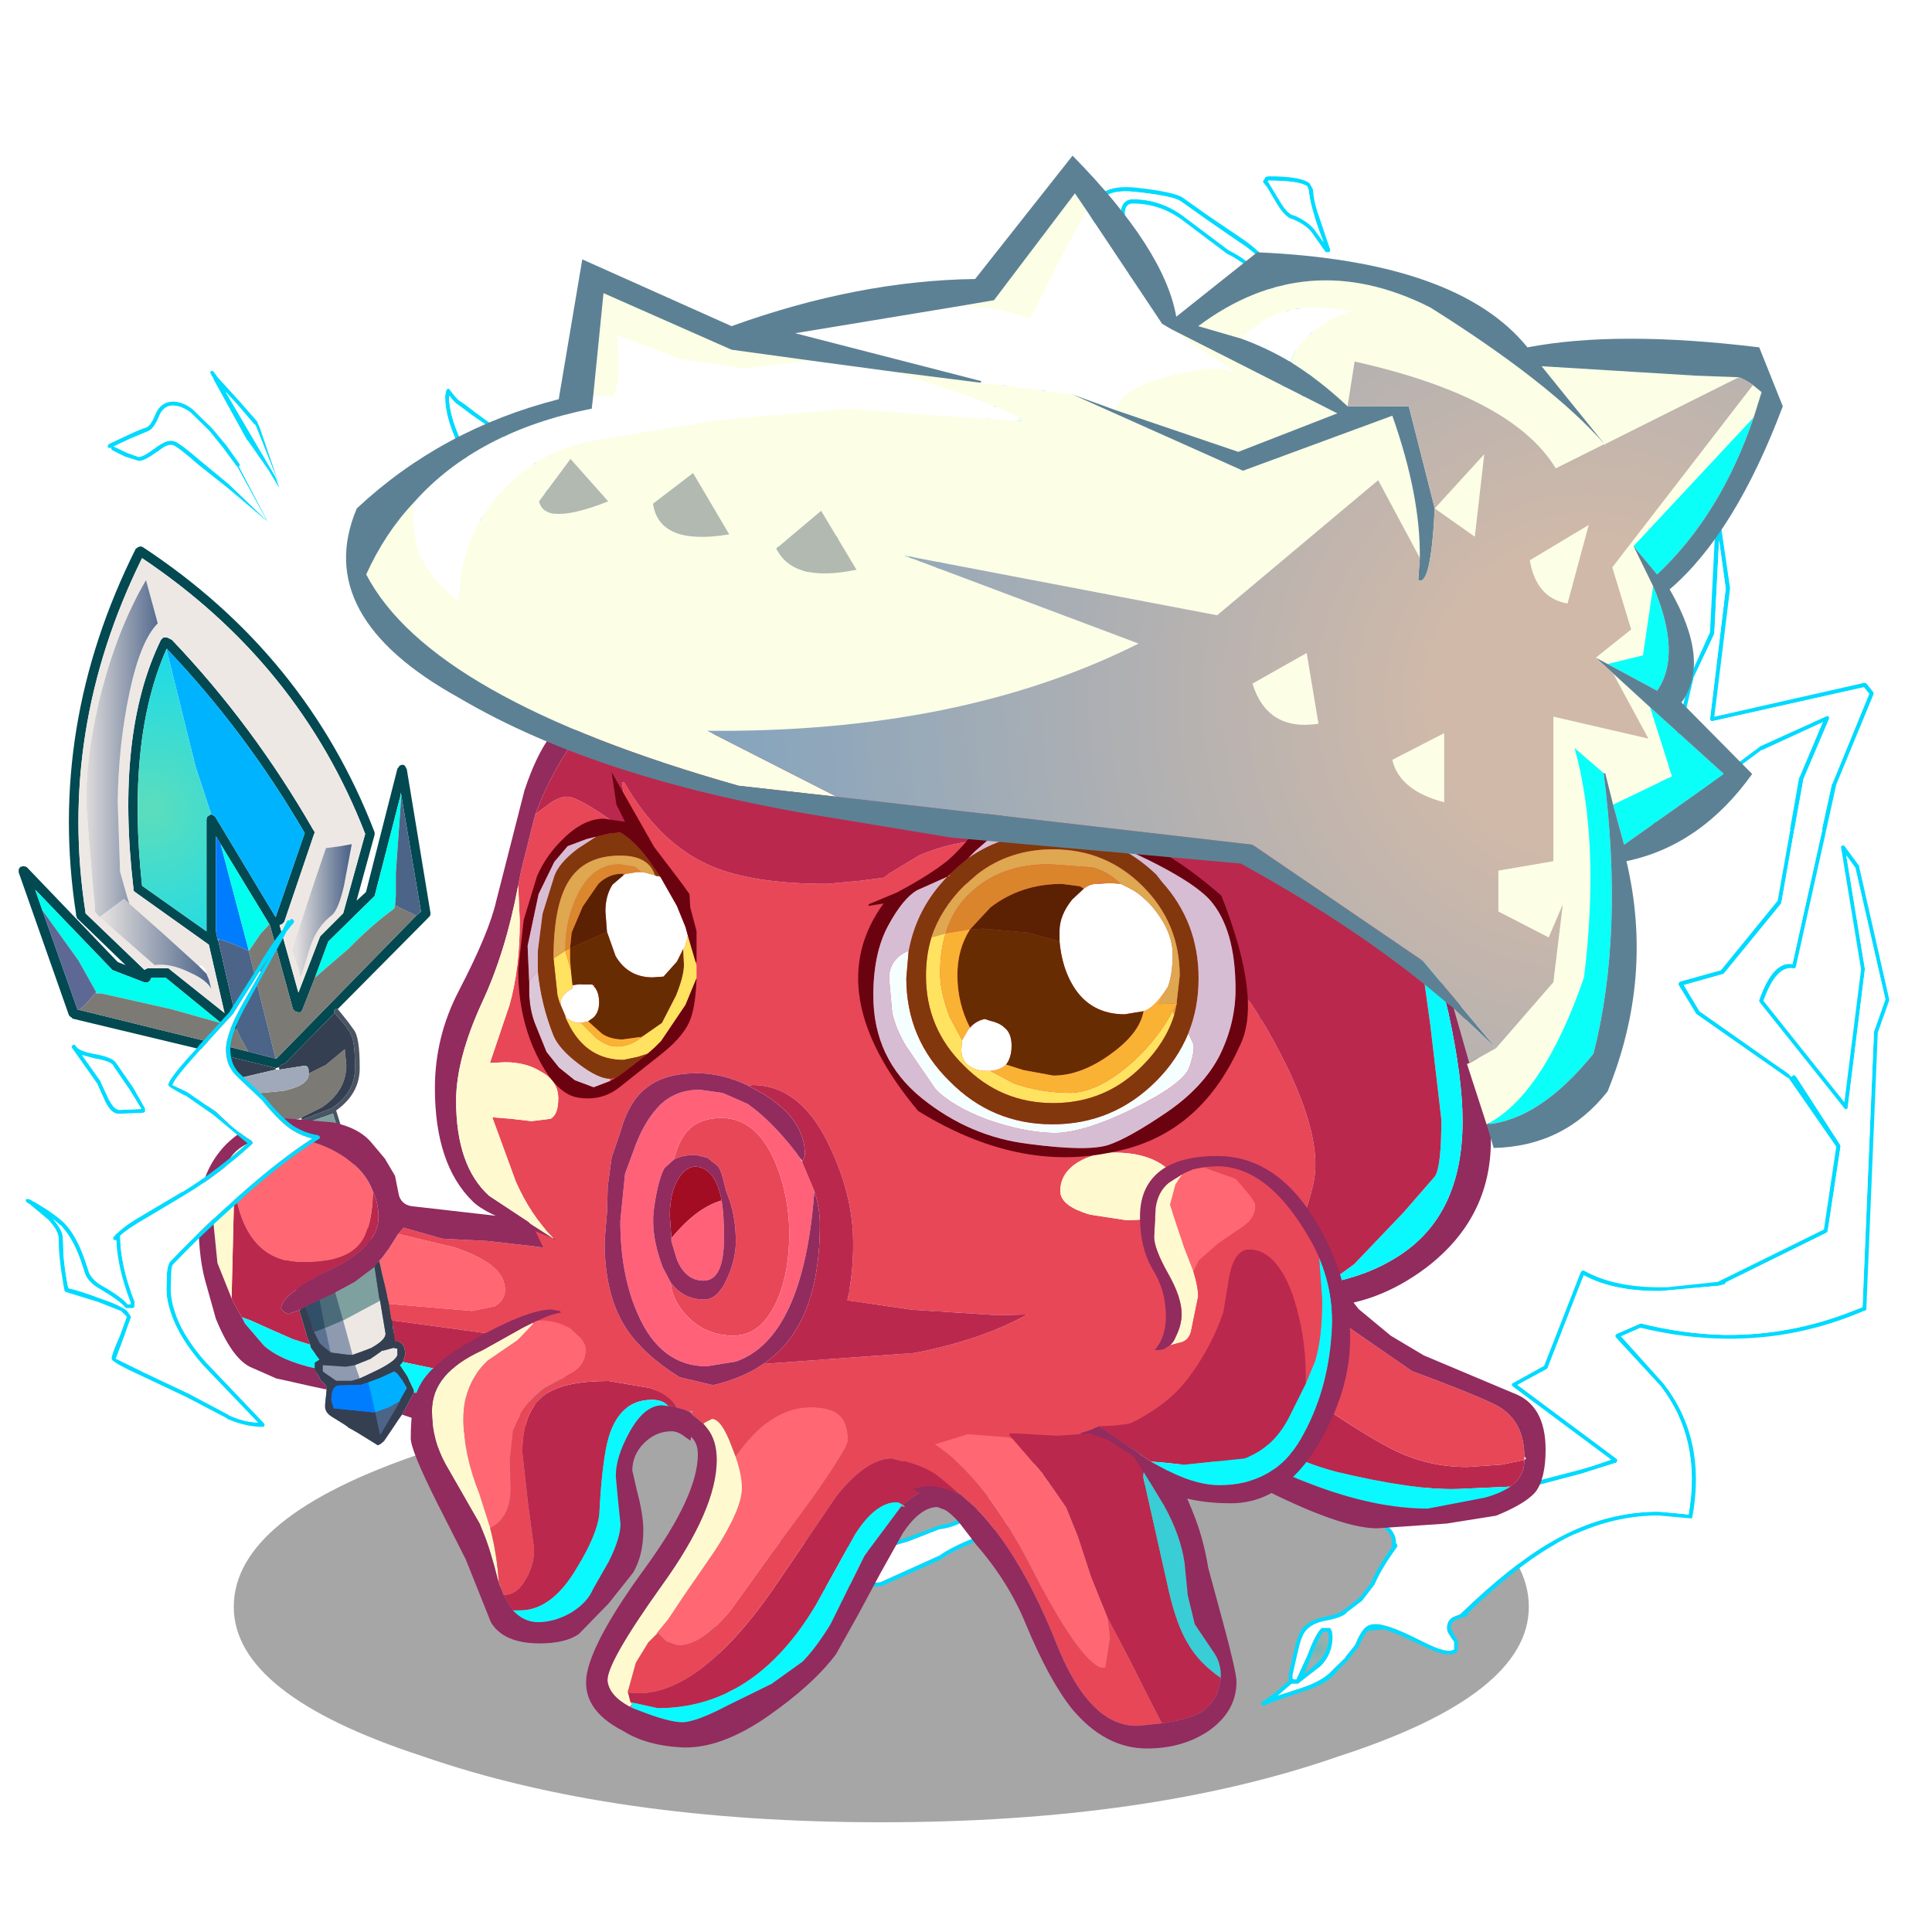 <svg xmlns:ffdec="https://www.free-decompiler.com/flash" xmlns:xlink="http://www.w3.org/1999/xlink" ffdec:objectType="frame" height="90" width="90" xmlns="http://www.w3.org/2000/svg"><use ffdec:characterId="33" height="87.75" transform="matrix(1 0 0 1 -2 -2.849)" width="94.45" xlink:href="#a"/><defs><g id="a" transform="translate(2 2.85)"><use ffdec:characterId="1" height="9.8" transform="matrix(1.087 0 0 2.048 10.89 64.817)" width="55.5" xlink:href="#b"/><use ffdec:characterId="3" height="57.15" transform="matrix(-.732 0 0 .732 20.05 25.45)" width="26.2" xlink:href="#c"/><use ffdec:characterId="5" height="20.8" transform="matrix(-.732 0 0 .732 28.1 52.1)" width="25.75" xlink:href="#d"/><use ffdec:characterId="14" height="192.25" transform="translate(-2.015 -2.864) scale(.444)" width="213.05" xlink:href="#e"/><use ffdec:characterId="20" height="46.75" transform="matrix(-.732 0 0 .732 69.45 34)" width="67.2" xlink:href="#f"/><use ffdec:characterId="22" height="16.45" transform="matrix(-.732 0 0 .732 72 59.15)" width="23.15" xlink:href="#g"/><use ffdec:characterId="24" height="63.15" transform="matrix(-.732 0 0 .732 83.05 7.25)" width="91.45" xlink:href="#h"/><use ffdec:characterId="26" height="22.1" transform="matrix(-.732 0 0 .732 62.95 53.85)" width="17.25" xlink:href="#i"/><use ffdec:characterId="28" height="22.75" transform="matrix(-.732 0 0 .732 44.55 64.75)" width="23.55" xlink:href="#j"/><use ffdec:characterId="30" height="20.15" transform="matrix(-.732 0 0 .732 57.6 66.7)" width="22.2" xlink:href="#k"/><use ffdec:characterId="32" height="21.25" transform="matrix(-.732 0 0 .732 32.2 61)" width="17.85" xlink:href="#l"/></g><g id="v" fill-rule="evenodd"><path d="m5.9 29.45-5.85-5.9-.05-.1v-.15l1.5-9.1.1-.2q.05-.1.2-.1l.15.05.15.2 2 7.85.6.55-1.15-4.2v-.15Q7.9 6.9 18.3.05l.15-.05.15.05.15.1q5.65 11.3 3.8 23.25v.1l-.05.1v.05l-.05.05-3.05 2.95.5-.2 5.8-6.05.2-.05.2.05.1.15v.2l-3.2 9.1-.1.1-.1.05v.05l-8.55 2.05-.1.05-.75.2h-.1l-3.45.85H9.8l-.15-.05L9.5 33l-.25-.1-3.15-3.2.05-.1-.1-.15H5.9m16.05-6.15q1.8-11.6-3.6-22.55-10 6.7-14.2 17.55l1.4 5.05L7 24.8l.05.1 1.35 3.5 1.2-4.3-.15-.05-.15-.15-1.9-5.6-.05-.1.1-.15q3.85-6.7 9-12.1l.2-.1.1-.05H17l.15.15q2.9 5.95 1.75 15.8v.15l-.1.1-4.7 3.35-1 4.35 3.45-2.75q.1-.1.15-.1H18l.2.1 3.75-3.6v-.05m-8.65 7.05-.55.4-.15.05-.15-.05-.1-.05-.05-.1v-.25l1.2-5.25.05-.1.1-.5v-6.05l-.3.5-3.1 5.1-.05.1-1.45 5.3-.15.15-.15.05h-.2l-.1-.15-.8-2.05-.85-2.3-2.85-2.8-.1-.1-1.65-6.4v-.2l-.05.2-1.25 7.4.3.25 8.8 9 .1.1h.05l1.75-.45 10.75-2.65h.1l2.25-6.35.45-1.3-4.9 5.1-.1.05-1.95.75H18l-.15-.1-.1-.2h-.9l-3.55 2.9m3.5-23.8-.05-.05v.05q-5 5.25-8.75 11.7l1.85 5.35 3.85-6.4.15-.1.1-.05.1.05.15.1.05.15v7.15l4.1-2.9q1-9.3-1.55-15.05" fill="#024952"/><path d="M5.9 29.45h.15l.1.15-.05.1-.65.75-.35.5V31q-.3.4-.3 2.1-.05 1.6 1.4 2.6l.05.05 1.95.75h.05l.95.15h1.5l.1.05v.05l.05.1-.05.35-.55 3.85L9.2 45.4q-.45.95-1.15 3.8v.05l-.15.55h-.05L7.1 51l.25.45h.05l.1.5q0 .6-.75 1l-.15.1h-.05v.05l.15 1.5-.05.2-1.45 1.3-2 1.05-.25-.2-.9-1.35q-.7-1.15-.85-1.65l-.05-.2v-.1l.65-1.7-.15-.65.3-.6.4-.7.1-.05h.05l-.1-.6.3-1.75.55-1.75L4.1 43l.15-.95.5-2.35.8-2.35L6 35.9q-1.55-1.1-1.5-2.8 0-1.8.35-2.3l.4-.55.6-.75.05-.05m4.5 7.5H9.25L8.2 36.8l-2-.7-.4 1.35-.75 2.35-.5 2.35-.4 1.7-.15.45v.05l-.5 1.55-.55 1.9-.25 1.55q0 .75.55 1.3l.3.2q.65.45 1.5.55l.1.05h.4l.9-.3.4-.25.7-1.2.2-.55q.7-2.9 1.15-3.85L9.95 41l.55-3.8v-.25h-.1M4.9 51.7l-1.55-.6-.75-.85-.4.6-.25.45.15.45v.1l.15.15 1.05.6 1.2.3.8.05 1.1-.15.25-.1.05-.05.5-.7-.05-.35-.25-.35-.6.35-.75.15H5.1l-.2-.05m1.3 3.2.2-.25-.15-1.5-.95.1-.75-.05H4.4l-1.2-.3-1-.5-.15-.15v.05l-.6 1.45.1.3.8 1.4.7 1.25.15.15q.4 0 1.8-1l1.2-.95" fill="#4b5463"/><path d="m13.95 17.05-.1.05-.15.1-3.85 6.4L8 18.25q3.75-6.45 8.75-11.7h.05L14.95 14l-1 3.05" fill="#00b3ff"/><path d="M16.8 6.55q2.55 5.75 1.55 15.05l-4.1 2.9v-7.15l-.05-.15-.15-.1-.1-.05 1-3.05 1.85-7.45" fill="url(#m)"/><path d="m13.35 18.95.3-.5v6.05l-.1.5h-.05q-.55.1-1.95.75l1.8-6.8M4.4 53.2h.15l.75.05.95-.1.15 1.5-.2.25-.35.05-1.65.25-.55-.1.75-1.9" fill="#007dff"/><path d="M21.25 28.45h-.3l-4.45 1-3.2.9 3.55-2.9h.9l.1.2.15.1h.2l1.95-.75.1-.05 4.9-5.1-.45 1.3-2.3 3.2-1.15 2.05v.05m-19.4-12.6h.05l1.65 6.4.1.1 2.85 2.8.85 2.3-.75-.65-1.4-1.2q-1.4-1.45-2.9-2.55l-.05-.2-.05-.6V20.8l-.35-4.95m9.7 9.9-.75-1.1-.55-.6 3.1-5.1-1.8 6.8" fill="#0fe"/><path d="m21.05 23.6.3-.35v-.3l.1-1 .4-4.75q.25-3.1-.8-7.5-1.1-4.4-2.95-7.55l-.75 2.75q1.1 1.1 1.8 4.4.7 3.3.75 6.95l-.15 4.45-.45 1.6-.15.45-2.2 1.95-2.2 2q-.35-.1-.5.5l-.1.25-.05.1-.15.6q.3-.55 1.3-1 1.3-.65 2.3-.5l3.5-3.05m-7.65 8.75.75-.2.1-.05.25.75-.05 1.45q-.1 1.05-1.3 1.7-1.2.65-2.35.7l-.1-.05H9.65q2.05-.3 3.4-1.5h.3v-.3h-1q-.15-.3-.15-.75v-.25l.15-.35q.2-.35.5-.35.5 0 .8.3l-.05-.6-.2-.5m8.55-9.05v.05l-3.75 3.6-.2-.1h-1.3q-.05 0-.15.1L13.1 29.7l1-4.35L18.8 22l.1-.1v-.15q1.15-9.85-1.75-15.8L17 5.8h-.25l-.1.05-.2.1q-5.15 5.4-9 12.1l-.1.15.05.1 1.9 5.6.15.15.15.05-1.2 4.3-1.35-3.5-.05-.1-1.45-1.45-1.4-5.05Q8.35 7.45 18.35.75q5.4 10.95 3.6 22.55m-16.1-4.2L5 18.95l.5 2.65q.35 1.55.8 1.9.85.65 1.3 1.85l.6 1.95.15.1q-.1-.3.2-.9l.25-.85-1.3-3.95-.85-2.5-.8-.1" fill="#eee8e4"/><path d="m19.15 22.75.15-.45.45-1.6.15-4.45q-.05-3.65-.75-6.95-.7-3.3-1.8-4.4l.75-2.75q1.85 3.15 2.95 7.55 1.05 4.4.8 7.5l-.4 4.75-.1 1v.3l-.3.35-.8-.6-.75-.55-.35.3" fill="url(#n)"/><path d="m19.15 22.75.35-.3.75.55.8.6-3.5 3.05q-1-.15-2.3.5-1 .45-1.3 1l.15-.6.05-.1.1-.25.5-.5 2.2-2 2.2-1.95" fill="url(#o)"/><path d="m5.85 19.1.8.1.85 2.5 1.3 3.95-.25.85q-.3.6-.2.9l-.15-.1-.6-1.95q-.45-1.2-1.3-1.85-.45-.35-.8-1.9L5 18.95l.85.15" fill="url(#p)"/><path d="m13.3 30.35 3.2-.9 4.45-1h.3l.05-.05.65.75.4.35-10.75 2.65.55-1 .2-.45.1.05.15.05.15-.05.55-.4m-11.05-7.5.05.2q1.5 1.1 2.9 2.55l1.4 1.2.75.65.8 2.05.1.15h.2l.15-.05.15-.15 1.45-5.3.05-.1.55.6.75 1.1v.05l-1.7 6.8H9.8l-.1-.1-8.8-9 1.15-.55.05-.05.15-.05m5.95 13.5-1.3-.65Q5.35 34.65 5.35 33l.1-1 1.2 1 1.1.55v.05q0 .7 1.6 1.05l2.1.2h1.9v.3h-.3q-1.35 1.2-3.4 1.5H9.2l-.95-.25-.05-.05" fill="#7b7a75"/><path d="m12.35 30.7-.2.45-.55 1-1.75.45 1.7-6.8v-.05q1.4-.65 1.95-.75v.1l-1.2 5.25v.25l.05.1M1.85 15.85l.35 4.95v1.45l.05.6-.15.05-.05.05-1.15.55-.3-.25 1.25-7.4m1.1 31.95.55-1.9.5-1.55h.15q0 1.4-.4 3.4l-.1.55-.7-.5m.1 8.9-.7-1.25-.8-1.4 1.3.7.8.35-.6 1.6" fill="#4c6488"/><path d="m22.35 29.5-.4-.35-.65-.75h-.05l1.15-2.05 2.3-3.2-2.25 6.35h-.1" fill="#5d6994"/><path d="m6.1 29.7 3.15 3.2.25.1.15.15-.05.15-1.6-.25q-.2 0-.25.25v.25L6.65 33l-1.2-1-.1 1q0 1.65 1.55 2.7l1.3.65v.15l-1.95-.75-.05-.05q-1.45-1-1.4-2.6 0-1.7.3-2.1v-.05l.35-.5.65-.75m3.75 3.5 3.45-.85h.1l.2.5.05.6q-.3-.3-.8-.3-.3 0-.5.35l-.15.35-2.35-.55v-.1m4.6 1.1.25.1q-.25 1.25-1.25 1.95-.9.7-2.65.85l.05-.35-.05-.1v-.05q1.15-.05 2.35-.7 1.2-.65 1.3-1.7M6.2 54.9l-1.2.95q-1.4 1-1.8 1l-.15-.15.6-1.6.55.1 1.65-.25.35-.05" fill="#343f51"/><path d="M12.35 34.85h-.9l-2.1-.2q-1.6-.35-1.6-1.05h.05l-.05-.05v-.25q.05-.25.25-.25l1.6.25h.25l2.35.55v.25q0 .45.15.75" fill="#a0a9b9"/><path d="m4.15 43.85.4-1.7.5-2.35.75-2.35.4-1.35 2 .7-1.85 9.9-.65 2.7-.6-.3-1.45-.8.1-.55q.4-2 .4-3.4v-.5" fill="#7ea19f"/><path d="m9.25 36.95-1.6 9.65-.65 3-.45-.05-.85-.15.65-2.7 1.85-9.9 1.05.15" fill="#4b6b7a"/><path d="m10.4 36.95.1.05v.2L9.95 41 8.9 45.3q-.45.95-1.15 3.85l-.2.55-.55-.1.65-3 1.6-9.65h1.15" fill="#314f66"/><path d="m6.45 51.15-.9.3h-.4l.55-2.05.85.15.45.05-.55 1.55m.25 1.5-.05.05-.25.1-1.1.15-.8-.05.3-1.05.75.05h.85l.3.1v.65" fill="#8e9aaf"/><path d="m5.15 51.45-.1-.05q-.85-.1-1.5-.55l-.3-.2.4-2.35 1.45.8.6.3-.55 2.05M4.5 52.9l-1.2-.3-1.05-.6.05-.3q.15-.3.4-.3l.9.15.9.3h.3l-.3 1.05" fill="#ede8e4"/><path d="m7 49.6.55.1-.7 1.2-.4.25L7 49.6m-3.75 1.05q-.55-.55-.55-1.3l.25-1.55.7.5-.4 2.35m-1 1.35-.15-.15v-.1l-.15-.45.25-.45.4-.6.75.85 1.55.6-.1.15h-.3l-.9-.3-.9-.15q-.25 0-.4.3l-.05.3m3.3-.25.75-.15.6-.35.25.35.05.35-.5.7V52l-.3-.1h-.85v-.15" fill="#5d7293"/><path d="M4 44.35v-.05l.15.05H4" fill="#223543"/><path d="m1.55 54.05-.1-.3.6-1.45.15.1 1 .5 1.2.3-.75 1.9-.8-.35-1.3-.7" fill="#00afff"/></g><g id="w" fill-rule="evenodd"><path d="m13.05 7.35.6.95.45.6.15.15-.5 2.25v.05l-.1.4v.05l-5.3.45-1.45-.3q-.65-.4-.65-1.05 0-1.65 3.25-2.7l3.55-.85m1.6-2.7Q15.1 3.4 16.4 2.5q1.6-1.1 3.5-1.25 3.1 1.1 3.55 3.25-.7 4.65-4.35 4.65-2.55 0-3.5-1.05-.9-.95-.95-3.45" fill="#ff6772"/><path d="m2.1 8.45 2.6-.35 2.65-.3 2.9-.15 2.45-.7.35.4-3.55.85q-3.25 1.05-3.25 2.7 0 .65.65 1.05l1.45.3 5.3-.45-.15.95-.05.1-6.6.9-6.85.8.2-2.85q.15-1.35.65-1.5.5-.1 1.25-1.75" fill="#e84758"/><path d="m19.35 12.2.7.25.3-.15.15-.2q0-.9-3.1-2.45-3.1-1.5-3.1-3.35 0-.9.35-1.65.05 2.5.95 3.45.95 1.05 3.5 1.05 3.65 0 4.35-4.65l.05.75.15 6.2-.2.4-.45.8-.55.2-1.45.65-1.25.55-1.1.35.2-.5.05-.2.45-1.5M2.6 16.5Q1 16.1 0 14.55l6.85-.8 6.6-.9-.2 1.35q-.65-.05-.65.85l.15.45-3.1.65-7.05.35" fill="#bb284d"/><path d="m19.9 1.25.55-.05q2.55 0 3.4 1.5.8 1.45.95 4l-.25 2.5-.9 2.25-.15-6.2-.05-.75Q23 2.35 19.9 1.25" fill="#fff9cf"/><path d="m23 12.65-.2.4-1.2 1.4q-1.05.95-3.25 1.45v-.35l-.3-.2.55-.75.05-.2 1.1-.35L21 13.5l1.45-.65.55-.2m-18.9 5.4L2.6 16.5l7.05-.35 3.1-.65.2.2-.5.75-.4.85v.15l-7.95.6" fill="#0af9ff"/><path d="M2.1 8.45h-.2l-.45-.05q1.75-1.55 4.9-2.15l5.7-.65q.75-.05.95-.7l.25-1.25.65-1.1.8-.95q.8-1 2.5-1.35L20.15 0Q22.3 0 24 1.65q1.65 1.7 1.75 4.3.05 2.6-.4 4.3l-.7 2.5q-1 2.45-2.15 3.05l-1.7.75-.7.15-1.55.35-.95.2q0-.3.35-.55l.4-.7v-.1q2.2-.5 3.25-1.45l1.2-1.4.2-.4.45-.8.2-.4.9-2.25.25-2.5q-.15-2.55-.95-4-.85-1.5-3.4-1.5l-.55.05Q18 1.4 16.4 2.5q-1.3.9-1.75 2.15-.35.75-.35 1.65 0 1.85 3.1 3.35 3.1 1.55 3.1 2.45l-.15.2-.3.15-.7-.25-.4-.2-.9-.45-1-.45-.05-.05-1.2-.65-1.25-.95-.1-.15-.2-.25-.15-.15-.45-.6-.6-.95-.35-.4-2.45.7-2.9.15-2.65.3-2.6.35m10.7 10.4-1.65.55-3.7.95L4.3 18.2l-.2-.15 7.95-.6.75 1.4" fill="#922b5e"/><path d="m14.55 9.45 1.25.95 1.2.65.05.05-.5 1.75-.2-.1-2.15-1.15.05-.15.3-2" fill="#7ea19f"/><path d="m17.05 11.1 1 .45-.35 1.8-1.15-.5.5-1.75" fill="#4b6b7a"/><path d="m18.05 11.55.9.45-.55 1.6-.7-.25.35-1.8" fill="#314f66"/><path d="m16.55 12.85-.6 2.2-1.2-.45q-.9-.5-.9-.9l.35-2.1 2.15 1.15.2.1m-.75 2.85-.3.85-1.25-.6q-1.25-.65-1.15-1v-.3l.25-.05.75.2.7.5 1 .4" fill="#eee8e4"/><path d="m17.7 13.35-.05.15-.3 1.4-1.25.15h-.15l.6-2.2 1.15.5m-2.2 3.2.3-.85.6.1 1.45-.1v.4l-.85.6h-1l-.5-.15" fill="#8e9aaf"/><path d="m17.35 14.9.3-1.4.05-.15.7.25-.35.7-.7.6" fill="#5d7293"/><path d="m14.25 9.05.2.25.1.15-.3 2-.05.15-.35 2.1q0 .4.9.9l1.2.45h.15l1.25-.15.7-.6.35-.7.55-1.6.4.2-.45 1.5-.05.2-.2.5-.05.2-.55.75.3.2V16l-.4.7q-.35.25-.35.55v.1l.1.9q.05.45-.45.75l-2.9 1.8q-.25 0-1.25-1.55l-.3-.4-.75-1.4v-.15l.4-.85.5-.75-.2-.2-.15-.45q0-.9.65-.85l.2-1.35.05-.1.15-.95v-.05l.1-.4v-.05l.5-2.25m.25 9.65h.15l2.5-.25.15-.5q0-.85-.4-.95l-1.35-.05h-.15l-.45-.15-.8-.3-.85-.4-.2.15-.3.4-.3.5.4.7.05.15.25.45 1 1.7.3-1.45m1-2.15.5.15h1l.85-.6v-.4l-1.45.1-.6-.1-1-.4-.7-.5-.75-.2-.25.05v.3q-.1.35 1.15 1l1.25.6m-1.4-1.75h.05l-.25-.15.2.15" fill="#343f51"/><path d="m12.95 18-.05-.15-.4-.7.3-.5.3-.4.2-.15.85.4.8.3-.45 1.9-.85-.3-.7-.4" fill="#00afff"/><path d="m14.95 16.8.45.15h.15l1.35.05q.4.1.4.95l-.15.5-2.5.25h-.15l.45-1.9" fill="#007dff"/><path d="m14.5 18.7-.3 1.45-1-1.7-.25-.45.7.4.85.3" fill="#4c6488"/></g><g id="e" transform="translate(7.25 24.95)"><filter id="q"><feColorMatrix in="SourceGraphic" result="filterResult0" values="0 0 0 0 0.0,0 0 0 0 1.0,0 0 0 0 1.0,0 0 0 1 0"/><feConvolveMatrix divisor="49" in="filterResult0" kernelMatrix="1 1 1 1 1 1 1 1 1 1 1 1 1 1 1 1 1 1 1 1 1 1 1 1 1 1 1 1 1 1 1 1 1 1 1 1 1 1 1 1 1 1 1 1 1 1 1 1 1" order="7 7" result="filterResult1"/><feComposite in="SourceGraphic" in2="filterResult1" result="filterResult2"/></filter><use ffdec:characterId="7" filter="url(#q)" height="161.35" transform="translate(-.05)" width="195.55" xlink:href="#r"/></g><g id="x" fill-rule="evenodd"><path d="m177.65 35.85.1.15 1.05 7.2v.05l-1.65 13.45 15.7-3.55h.1l.15.05.75.95v.2l-3.9 9.45-1.05 4.75v.05l-.05.05v.15l-3.15 14.15-.05.1-.15.05q-1.85-.4-3.2 3.4l8.5 10.65 1.75-13.95-2.1-12.8v-.1l.15-.1h.1l.1.05 1.55 2.1v.1l3.15 13.9v.1l-1.2 3.4-1.2 29.05-.1.1-.2.05q-7 3-14.5 2.9-4.35-.05-8.9-1.15l-2.05.9 4.45 4.95q4.55 5.8 3.05 14l-.05.15h-.15l-1.7-.15-1.65-.15q-4.1 0-8.05 1.65-1.6.6-3.1 1.55-3.9 2.25-8.85 7.05v.2l-.1.1-.4.15h-.1l-.15.05q-.4.15-.6.25-.45.25-.45.85l.3.6.45.7v.95l-.05.15q-.75.9-3.7-.6-2.8-1.35-4-1.7l-1.65.15q-.45.35-1 1.65l-1.15 1.45-1.15 1.15v.05q-1.05 1.3-3.5 2.05l-3.75 1.3-.15.1-.15.05h-.3l-.1-.15.05-.15.1-.1.3-.15 1.3-1 .4-.35.75-.65v-.7l.6-2.65q.4-1.6.8-2.1.7-.9 2.3-1.25 1.6-.3 2.05-.75h.05l1.65-1.3 1.15-1.5q.7-1.65 2.3-3.9l-.05-.05-.1-.15.1-.15v-.1q0-.55-.55-1.15-.5-.6-1.1-.7l-.1-.05-.1-.1-.05-.05-.1-.1.1-.15.1-.1 14.25-3.25 7.3-1.9 1.35-.4 1.9-.65-10.35-7.7-.1-.15.05-.15.1-.05 3.25-1.8 3.85-9.85.1-.1.1-.05h.1q3.35 1.9 8.8 1.75l5.2-.55h.05l11.15-5.5 1.3-8.7-5-7.2-.15-.05-9.5-6.65-.05-.05-1.85-3.05v-.1l.05-.1.1-.1 4.3-1.2 5.95-7.3 1.3-7.3.05-.1-.05-.1.95-5.4.05-.05 2.45-5.8-6.4 2.95v-.05L171 68.45l-.1.05-.15-.1-.05-.15v-3.6l.05-.1 1.45-1.95 2.4-10.2.05-.05 2.05-4.5.6-11.85.05-.15.15-.05.15.05M133.05 4.1h.05q1.65.75 2.25 1.7l.8 1.1q-.8-2.05-1.05-3.05-.4-1.3-.5-2.4l-.15-.4q-.85-.6-4-.6h-.1l-.05.05.15.25 1.15 1.9q.8 1.35 1.45 1.45m45.3 39.15-.7-5.05-.5 9.8-2.15 4.55-2.4 10.2v.1l-1.5 1.9v3.15l10.8-8.05.05-.05 6.95-3.15.1-.05.15.05.05.15v.1l-2.7 6.35-.95 5.3-.05.1v.1l-1.3 7.4v.1l-6.05 7.4-.1.05-4.1 1.15 1.65 2.75 8.75 6.15-.05-.05.15.1.6.45.05.1v.05l.2.05.1-.15h.15l.15.1 4.65 7.2.05.15-1.35 8.9-.05.1-.1.1-10.55 5.2-.05.15-.1.05-.6.15-6.1.55q-4.9.05-8.05-1.65l-3.8 9.75-.1.1-3.05 1.65 10.4 7.75.1.15-.05.1-.05.15-1.6.5-2.05.65-7.35 1.95-13.6 3.1.8.7h.05q.6.75.6 1.4v.15l.05.05.1.15v.15q-1.7 2.35-2.4 4l-1.3 1.7-1.65 1.25v.05q-.55.5-2.25.8-1.45.3-2.05 1.1-.4.45-.75 1.95l-.6 2.65v.35l.1.05.05.05h.25l1.15-2.5q.75-2.05 1.4-2.8l.05-.05.1-.05h.75l.15.05.05.15.1.2v.05l.05.45q0 1.85-1.25 3.1l-2.25 1.75v.05l-.15.05h-.65l-1.45 1.25 2.6-.85q2.25-.75 3.25-1.95l1.25-1.2h-.05l1.05-1.3q.6-1.45 1.1-1.85.65-.6 2.05-.2 1.25.3 4.1 1.75 2.45 1.25 3.15.75v-.8l-.4-.55v-.05q-.35-.45-.35-.8 0-.85.65-1.2l.65-.25.15-.1q5.3-5.1 9.35-7.45 1.6-.95 3.2-1.6 4-1.65 8.2-1.65l1.7.15 1.45.15q1.4-7.9-2.95-13.5l-4.7-5.1-.05-.15.05-.1.1-.1 2.4-1.05.15-.05q4.4 1.1 8.7 1.2h.25q6.8.05 13.25-2.5l1.05-.4 1.2-28.9 1.2-3.4-3.15-13.8-.95-1.3 1.95 11.9v.05l-1.8 14.5-.05.15-.2.05-.1-.1-8.9-11.15-.05-.1v-.1q1.45-4.15 3.5-3.8l3.1-13.95.05-.1-.05-.1 1.05-4.8h.05l3.85-9.4-.55-.7L177 57.15h-.15l-.1-.05-.05-.15 1.65-13.7M135.05 1.4q.05 1.1.45 2.3l1.35 4v.1l-.1.15h-.35l-.05-.05L135 6q-.55-.85-2.05-1.5-.75-.1-1.7-1.65L130.15 1h-.05l-.25-.35-.05-.05.05-.15.05-.1.1-.1v-.1q.15-.15.45-.15 3.4 0 4.25.75l.35.65m-56 51 .1-.35q.65-1.55 2.15-3.3l2.05-2.25-1.8 1.1-3.7 2.05-.7.4H77l-.1-.15v-.15l.05-.1.65-.3 3.35-6.8q2.65-5.2 4.9-4.9 2.2.25 4.8 3.15 2.25 2.5 2.7 5.7l3.45-8.75q2.55-6.5 5.45-9.9l6.9-8.75 5.05-6.9 2-2.65V9.5l.05-.1-.4-1v-.05q-.5-.95-.9-3.35-.2-1.2.05-1.85.3-.75 1.15-.75 3.1 0 5.65 2.05l4.4 3.3q2.25 1.1 4.3 3.4 2.6 2.9 2.8 4.6.25 1.7-.35 3.75l-.85 2.95-.2 1 .95.1q1-.2 1.6-2.05.6-1.95.4-3.75-.25-1.75-1-2.8l-2.2-3.15v-.05l-1.9-2.8q-.95-1.1-2.45-2.05l-3.55-2.45-2.6-1.85q-.85-.55-4.6-.95-3.65-.45-4.1 1.7l-.45 2.5-.65 2.65q-.35 1-3.3 5.25-2.9 4.15-3.65 5.45v-.05L99.05 29.7q-3.8 7.4-6.25 10.9l-.1.1h-.15l-.1-.1-5.25-6.9q-2.8-3.95-4.65-7.55-1.8 7.6-3.3 12.05l-3.1 8.85q-1.6 4.1-1.9 6.1-.3 1.9-.05 2.6l.2.75v.05l.1.1.05.15-.05.15-.15.05h-.15l-.1-.05h-.05l-.05-.1v-.05l-.2-.9q-.25-.8.05-2.85.3-2 1.9-6.15l3.1-8.8q1.55-4.6 3.4-12.55l-.1-.2v-.15l.1-.15h.15l.15.1.1.25v.05q1.9 3.85 4.9 8l5.05 6.65q2.45-3.5 6.1-10.6l5.35-10.55q.7-1.3 3.7-5.45h-.05l3.3-5.15.55-2.6.5-2.5q.45-2.5 4.55-2.05 3.95.45 4.8 1.05L124 4.1l3.55 2.4q1.55 1.05 2.55 2.2h-.05q1.05 1.1 1.95 2.9l2.15 3.05q.9 1.15 1.1 3.05.2 1.85-.4 3.95-.7 2.1-1.95 2.3-1.35.2-1.45-.4v-.1l.25-1.05.85-3.05q.55-1.9.35-3.55-.25-1.65-2.7-4.35-1.95-2.25-4.2-3.35l-4.45-3.35q-2.45-1.9-5.4-1.9-.55 0-.75.45-.2.55 0 1.65.4 2.35.85 3.25l.4 1.3v.05l-.05.15-1.5 2.05-5.65 7.6-6.85 8.75q-2.9 3.4-5.45 9.8l-3.6 9.25-.1.25v.3l-.1.15-.15.05-.15-.05-.05-.15v-.85l-.1-.5q-.45-2.95-2.55-5.3L89 39.75q-1.7-1.5-3.2-1.65-2.05-.2-4.45 4.65h-.05l-3.15 6.3 3.15-1.8 3.3-2.1h.05l.15-.05.1.05.05.15-.05.15-3.25 3.6-.95 1.15-.9 1.5-.1.15-.3.9-.1.15h-.2l-.1-.05v-.25l.05-.2m15 67.55-.1.1-.15.05-11.35-2.1-.15-.05-.05-.2.05-.1.15-.1 13.4-2.7 14.55-5.95 1.45-9.4.05-.1.15-.1.1.05 7.7 3.25 5.5-10.7v-2.6l.05-.15 13.15-14.05.1-.05.15.05.1.1v.15l-4.25 9-.05.1-6.8 5.5v18.55l-.05.15-.15.1-10.55 1.05-6.65 14.5.9 3.5v.1l-1.3 6.55q4.5-.1 11.4-1.95l10.3-2.8.05-.05h.1l.15.05.05.15v.15l-.15.1h-.05q-2.95.9-5.8 2.5-.55.3-4.35 2.8h-.05q-4.45 1.75-7.25 5.3l-.1.05h-.1l-.15-.05-2.55-2.3q-1.6-1.4-2.5-1.5-.9-.05-3.15 2.3l-2 2.2h.05l.05.15-.1.15-.15.15h-.15l-.1.2-.05.1-.15.05-.15-.1-.05-.1q-1.25.3-3.15 1.15-2.65 1.05-3.85 1.9v.05l-6.25 2.8h-.05l-4.05.35h-.05l-2.2.2-2.25.1-1.3.2q-.5.4-1.65 2.3l-.2.3q-1.1 1.7-1.85 3.6-.95 2.05-2.1 6.25l-.1.15h-.15l-.1-.05-.1-.1-1-4.7-.05-.35-.85-3.6q0-.3 2.25-4.5l2.75-5.15v-.1l.05-.15.15-.05v-.05l.15-.05.15.05.05.05.6.1.25.05 2.4.2 3.25.05 3.05.45 1.95.5 3.7-1.15 3.35-1.25h-.05q2.1-.3 3.4-1.6v.05l3.35-3.75q3.05-3.5 3.5-9.5.3-4.4.75-7.7l.4-2.2q-5.3-.5-11 2.2l-1.8.95-.2.05-.1-.1v-.2l.1-.1 1.05-.6q6.35-3.25 12.25-2.6l.1.05.05.1v.1l-.4 2.35q-.5 3.3-.8 7.75-.45 6.15-3.6 9.7l-3.35 3.75q-1.4 1.4-3.6 1.7h-.05l-3.2 1.25-3.85 1.15-2.05-.45-2.95-.5-3.25-.05-2.55-.2h-.05l-.1-.05h-.05l-.6-.1-2.85 5.25q-2.15 4.05-2.15 4.3l.65 2.9.25.95.85 3.85q1.05-3.65 1.85-5.5.8-1.9 1.85-3.65l.25-.3q1.2-1.95 1.75-2.35.6-.45 1.6-.35l2.15-.05 2.25-.2 4-.35 6.2-2.8q1.25-.9 3.9-1.95 2.2-.95 3.55-1.25l2.25-2.6q2.5-2.6 3.5-2.45 1 .1 2.7 1.6l2.45 2.2q2.85-3.5 7.25-5.25l4.35-2.75 2.1-1.1-6.4 1.75q-7.15 1.9-11.8 1.95h-.1l-.05-.1-.05-.1 1.35-6.8-.9-3.5.05-.15 6.7-14.7.05-.1.15-.05 10.5-1v-18.6l.05-.05 6.8-5.55 3.65-7.75-12.15 12.95v2.7l-5.65 10.9-.05.1h-.15l-7.65-3.2-1.5 9.2v.15l-.1.05-14.7 6-12.35 2.5 10.3 1.9.1.1.05.2m-50.5-82.5v.05l-.05.1-.1.05h-.15l-.1-.1v-.15l.1-.35.3-1.5.45-2q.15-.6 1.45-1.3 1-.55 1-1.05 0-.7-1.2-3.3Q44 25.2 44 23.1v-.05l.1-.55.05-.1.1-.1h.15l.5.65.5.55q.6.35 1.65 1.2l1.45 1.05 1.65 1.1q1.2.55 2.75 2.35 1.55 1.85 1.75 3l.3 1.8.45 1.55.7 1.7q.35 1.15.8 1.75l1.1 1.4h.05l1.15 1.2q.5.35.6 1.7l.35.65.4.65-.6 1.1-.8 1.2-.1.05h-.15l-.1-.1-.05-.1q.1-2-1.5-3.3l-3.35-2.5L51.15 38q-1.85-1.8-3.35-1.8-.5 0-.8.3h-.05l-.55 1.15-.2.6-.2.75q-.15.35-1.1.55h-.15l-.15-.05-.05-.15.05-.15.05-.05.05-.05.9-.3.2-.65.2-.7q.35-.85.65-1.2v-.05q.45-.45 1.15-.45 1.6 0 3.65 1.95l2.75 2.95.05.05q1 1.05 3.2 2.4h.05q1.5 1.25 1.7 3l.4-.6.5-.9-.3-.4-.45-.85q-.05-1.1-.4-1.4l-1.25-1.3-1.15-1.4-.85-1.8v-.05l-.65-1.65-.5-1.7-.3-1.8q-.2-1.05-1.65-2.75-1.5-1.75-2.6-2.25l-1.75-1.2-1.45-1-1.6-1.2v.05l-.6-.65v-.05l-.1-.1-.05-.1-.05.15q.05 2 1.25 4.55 1.25 2.75 1.25 3.5 0 .7-1.2 1.4-1.15.6-1.3 1.1l-.4 1.9-.45 1.85m-17.2-5.7L24.1 26.1l-.15-.1-1.75-2.05-1.25-1.35 5.2 8.85.3.8.15.45-.95-1.55-.1-.2-2.2-3.15-.15-.15-3.5-6.35v-.05l-.15-.3V21l-.15-.3-.05-.15.05-.1.15-.05.15.1.2.3h.05l.1.2 2.45 2.7 1.75 2 .3.7 2 5.85-.2-.5m-4.8.8 3.9 3.75-4.2-3.55-3.15-2.5Q16 28.4 15.45 28.2q-.6-.2-1.65.7h-.05q-1.35 1-1.9.95l-1.45-.45-1.3-.65-.15-.15v-.15l-.1.05H8.7l-.1-.1v-.15l.1-.15q.5-.25 2-.95 1.4-.65 1.95-.8.45-.2.9-1.25.5-1.35 1.7-1.45 1.1-.1 2.25.8l2.05 2 1.5 1.8 1.35 1.9.35.75-.3-.6-.1.15 2.9 5.55h-.05l-.05-.1-2.95-5.4-.1-.1-1.4-1.9-1.45-1.8-2-1.95q-1.05-.75-1.95-.7-.95.1-1.35 1.2-.55 1.3-1.15 1.5l-1.9.8-1.7.8h.05l1.35.65 1.25.45q.5-.05 1.65-.9 1.35-1.05 2.1-.75.6.2 2.8 2.1l2.85 2.35.3.3m-14.35 60-1.3-.35 1.95 2.75V95l.9 1.95v-.05q.5 1 1.05 1.05l2.3-.1v-.05l-1.2-1.95-1.75-2.55v-.05q-.4-.45-1.95-.7m10.9-1.25v-.05l3.3-3.6v-.05l2.8-4.4q1.35-2.35 2.75-4.15l.45-.9.1-.1h.15l.05.05.05-.1q.05-.1.15-.1l.15.1.1.15-.05.15-.8 1v.05l-4 7.3q-1.85 3.25-1.85 4.9 0 1.65 1 2.6l2.65 2.5q1.55 1.95 2.85 2.9 1.3.85 2.7 1.05l.15.1.05.1v.1l-.1.1q-3.45 2.1-8.1 6.25v.05q-3.85 3.35-6.95 6.6l-.3.3q-.15.35-.15.9l-.05 1.55q0 1.2.4 2.4.8 2.6 3.3 5.4l6.1 6.4.05.15-.05.15-.15.05q-1.8 0-3.75-.85v-.05l-4.3-2.25-4.45-2.1q-3.4-1.55-3.35-1.9 0-.45.85-2.35l.75-2.05-.6-.6-2.4-.95-3.4-1.05-.1-.05-.05-.15-.1-.5q-.55-3.25-.5-4.9 0-.8-1.05-1.95l-1.85-1.55v-.05H.5l-.4-.25-.1-.15v-.15l.1-.05h.2l.4.2v.05h.1q2.15 1.25 3.15 2.2l.1.1q1.25 1.3 2.1 3.75l.5 1.5q.4.75 1.25 1.25 2.2 1.25 2.75 2H11v-.2q-1.4-3.65-1.5-6.55h-.25l-.1-.15.05-.15.35-.4h.05q.75-.8 2.75-1.95l4.05-2.4h.05q3.35-2.05 6.8-5.1l-3.6-3-2.95-2.05v.05q-1.8-.95-1.75-1.1-.05-.6 3.15-4.05m-13-.2.1.1.15.2q.45.45 1.95.7 1.8.35 2.15.9l1.8 2.6 1.25 2.2v.35l-.2.1h-.05l-2.45.1q-.8.05-1.45-1.25l-.85-1.9L5 91.65l-.15-.2-.05-.15.1-.15.2-.05m19.45-7.7-2.8 4.45-3.35 3.7q-3 3.3-3 3.8l1.5.7 3.05 2.1q2.1 2.05 3.75 3.05l.1.15v.1l-.05.1q-3.6 3.25-7.1 5.35l-4.1 2.45q-1.85 1.05-2.65 1.8 0 3.05 1.5 6.9v.5l-.05.15-.15.05h-.7l-.05-.05q-.55-.7-2.75-2-1-.55-1.45-1.45l-.5-1.5q-.75-2.15-1.8-3.35l-.2-.25-.9-.75q1.05 1.2 1.05 2.05l.05 1.7q.1 1.45.5 3.5 1 .2 3.3 1.05 2.2.75 2.9 1.35l.4.6-.8 2.25-.8 2.15 3.05 1.5 4.55 2.15 4.25 2.25h-.05q1.55.75 3.1.8l-5.75-6q-2.6-2.95-3.45-5.7-.4-1.2-.4-2.4l.05-1.55q.05-.7.25-1.1l.05-.1.3-.3q3.1-3.25 6.95-6.65 4.4-3.9 7.7-6-1.25-.3-2.35-1.05-1.35-1-2.9-2.95l-2.65-2.5Q21 93.4 21 91.55q0-1.7 1.95-5.1l1.7-3 .9-1.6-1 1.55m100.5 16.45.1-.1.15-.05.1.1.05.15-.3 2.4-.05.15-.15.05h-.65l-.15-.05-.05-.1v-.1l.95-2.45m-.45 2.3h.15l.1-.65-.25.65M108.15 126l.3.5.05.55q0 1.5-.5 3.2-.6 2.05-1.55 2.6l-.15.05-.1-.1-.05-.15.45-3.5q.3-2.2 1.2-3.2l.15-.1.1.05.1.1m-.1.6-.1-.15q-.7.95-.95 2.8l-.4 2.9q.6-.65 1-2.05l.45-3.05v-.45m28.55 26.1h-.45q-.6.75-1.3 2.65l-.75 1.85 1.4-1.25q1.2-1.1 1.2-2.75l-.05-.25-.05-.25" fill="#00daff" transform="translate(.05)"/><path d="m178.35 43.25-1.65 13.7.05.15.1.05h.15l15.85-3.55.55.7-3.85 9.4h-.05l-1.05 4.8.05.1-.05.1-3.1 13.95q-2.05-.35-3.5 3.8v.1l.05.1 8.9 11.15.1.1.2-.05.05-.15 1.8-14.5v-.05L191 71.25l.95 1.3 3.15 13.8-1.2 3.4-1.2 28.9-1.05.4q-6.45 2.55-13.25 2.5h-.25q-4.3-.1-8.7-1.2l-.15.05-2.4 1.05-.1.1-.05.1.05.15 4.7 5.1q4.35 5.6 2.95 13.5l-1.45-.15-1.7-.15q-4.2 0-8.2 1.65-1.6.65-3.2 1.6-4.05 2.35-9.35 7.45l-.15.1-.65.25q-.65.35-.65 1.2 0 .35.35.8v.05l.4.55v.8q-.7.5-3.15-.75-2.85-1.45-4.1-1.75-1.4-.4-2.05.2-.5.4-1.1 1.85l-1.05 1.3h.05l-1.25 1.2q-1 1.2-3.25 1.95l-2.6.85 1.45-1.25h.65l.15-.05v-.05l2.25-1.75q1.25-1.25 1.25-3.1l-.05-.45v-.05l-.1-.2-.05-.15-.15-.05H136l-.1.05-.05.05q-.65.75-1.4 2.8l-1.15 2.5h-.25l-.05-.05-.1-.05v-.35l.6-2.65q.35-1.5.75-1.95.6-.8 2.05-1.1 1.7-.3 2.25-.8v-.05l1.65-1.25 1.3-1.7q.7-1.65 2.4-4v-.15l-.1-.15-.05-.05v-.15q0-.65-.6-1.4h-.05l-.8-.7 13.6-3.1 7.35-1.95 2.05-.65 1.6-.5.05-.15.05-.1-.1-.15-10.4-7.75 3.05-1.65.1-.1 3.8-9.75q3.15 1.7 8.05 1.65l6.1-.55.6-.15.1-.05.05-.15 10.55-5.2.1-.1.05-.1 1.35-8.9-.05-.15-4.65-7.2-.15-.1h-.15l-.1.15-.2-.05v-.05l-.05-.1-.6-.45-.15-.1.05.05-8.75-6.15-1.65-2.75 4.1-1.15.1-.05 6.05-7.4v-.1l1.3-7.4v-.1l.05-.1.95-5.3 2.7-6.35v-.1l-.05-.15-.15-.05-.1.05-6.95 3.15-.05.05-10.8 8.05v-3.15l1.5-1.9v-.1l2.4-10.2 2.15-4.55.5-9.8.7 5.05M133.05 4.1q-.65-.1-1.45-1.45l-1.15-1.9-.15-.25.05-.05h.1q3.15 0 4 .6l.15.4q.1 1.1.5 2.4.25 1 1.05 3.05l-.8-1.1q-.6-.95-2.25-1.7h-.05M74.4 56.5l-.2-.75q-.25-.7.05-2.6.3-2 1.9-6.1l3.1-8.85q1.5-4.45 3.3-12.05 1.85 3.6 4.65 7.55l5.25 6.9.1.1h.15l.1-.1q2.45-3.5 6.25-10.9l5.35-10.55v.05q.75-1.3 3.65-5.45 2.95-4.25 3.3-5.25l.65-2.65.45-2.5q.45-2.15 4.1-1.7 3.75.4 4.6.95l2.6 1.85 3.55 2.45q1.5.95 2.45 2.05l1.9 2.8v.05l2.2 3.15q.75 1.05 1 2.8.2 1.8-.4 3.75-.6 1.85-1.6 2.05l-.95-.1.2-1 .85-2.95q.6-2.05.35-3.75-.2-1.7-2.8-4.6-2.05-2.3-4.3-3.4l-4.4-3.3q-2.55-2.05-5.65-2.05-.85 0-1.15.75-.25.65-.05 1.85.4 2.4.9 3.35v.05l.4 1-.05.1v.05l-2 2.65-5.05 6.9-6.9 8.75q-2.9 3.4-5.45 9.9l-3.45 8.75q-.45-3.2-2.7-5.7-2.6-2.9-4.8-3.15-2.25-.3-4.9 4.9l-3.35 6.8-.65.3-.05.1v.15l.1.15h.15l.7-.4 3.7-2.05 1.8-1.1-2.05 2.25q-1.5 1.75-2.15 3.3l-.1.35-.2.15-1.8 1.55q-1.5 1.25-2.65 2.4m19.65 63.45-.05-.2-.1-.1-10.3-1.9 12.35-2.5 14.7-6 .1-.05v-.15l1.5-9.2 7.65 3.2h.15l.05-.1 5.65-10.9v-2.7L137.9 76.4l-3.65 7.75-6.8 5.55-.05.05v18.6l-10.5 1-.15.05-.05.1-6.7 14.7-.05.15.9 3.5-1.35 6.8.05.1.05.1h.1q4.65-.05 11.8-1.95l6.4-1.75-2.1 1.1-4.35 2.75q-4.4 1.75-7.25 5.25l-2.45-2.2q-1.7-1.5-2.7-1.6-1-.15-3.5 2.45l-2.25 2.6q-1.35.3-3.55 1.25-2.65 1.05-3.9 1.95l-6.2 2.8-4 .35-2.25.2-2.15.05q-1-.1-1.6.35-.55.4-1.75 2.35l-.25.3q-1.05 1.75-1.85 3.65-.8 1.85-1.85 5.5l-.85-3.85-.25-.95-.65-2.9q0-.25 2.15-4.3L77.2 143l.6.1h.05l.1.05H78l2.55.2 3.25.05 2.95.5 2.05.45 3.85-1.15 3.2-1.25h.05q2.2-.3 3.6-1.7l3.35-3.75q3.15-3.55 3.6-9.7.3-4.45.8-7.75l.4-2.35v-.1l-.05-.1-.1-.05q-5.9-.65-12.25 2.6l-1.05.6-.1.1v.2h-.05m-50.5-82.5L44 35.6l.4-1.9q.15-.5 1.3-1.1 1.2-.7 1.2-1.4 0-.75-1.25-3.5-1.2-2.55-1.25-4.55l.1-.05.1.1v.05l.6.65v-.05l1.6 1.2 1.45 1 1.75 1.2q1.1.5 2.6 2.25 1.45 1.7 1.65 2.75l.3 1.8.5 1.7.65 1.65v.05l.85 1.8 1.15 1.4 1.25 1.3q.35.3.4 1.4l.45.85.3.4-.5.9-.4.6q-.2-1.75-1.7-3h-.05q-2.2-1.35-3.2-2.4l-.05-.05-2.75-2.95q-2.05-1.95-3.65-1.95-.7 0-1.15.45v.05q-.3.35-.65 1.2l-.2.7-.2.65-.9.3-.05.05-1.1-1.7m-17.4-6-5.2-8.85 1.25 1.35L23.95 26l.15.1 2.25 5.65-.2-.3m-4.6 1.1-.3-.3-2.85-2.35q-2.2-1.9-2.8-2.1-.75-.3-2.1.75-1.15.85-1.65.9L10.6 29l-1.35-.65H9.2l1.7-.8 1.9-.8q.6-.2 1.15-1.5.4-1.1 1.35-1.2.9-.05 1.95.7l2 1.95 1.45 1.8 1.4 1.9.1.1 2.95 5.4-1.3-1.25-2.3-2.15v.05m-14.35 60q1.55.25 1.95.7v.05l1.75 2.55 1.2 1.95v.05l-2.3.1q-.55-.05-1.05-1.05v.05L7.85 95v-.05L5.9 92.2l1.3.35m17.45-9.1-1.7 3Q21 89.85 21 91.55q0 1.85 1.15 2.9l2.65 2.5q1.55 1.95 2.9 2.95 1.1.75 2.35 1.05-3.3 2.1-7.7 6-3.85 3.4-6.95 6.65l-.3.3-.05.1q-.2.4-.25 1.1l-.05 1.55q0 1.2.4 2.4.85 2.75 3.45 5.7l5.75 6q-1.55-.05-3.1-.8h.05l-4.25-2.25-4.55-2.15-3.05-1.5.8-2.15.8-2.25-.4-.6q-.7-.6-2.9-1.35-2.3-.85-3.3-1.05-.4-2.05-.5-3.5l-.05-1.7q0-.85-1.05-2.05l.9.75.2.25q1.05 1.2 1.8 3.35l.5 1.5q.45.9 1.45 1.45 2.2 1.3 2.75 2l.05.05h.7l.15-.05.05-.15v-.5q-1.5-3.85-1.5-6.9.8-.75 2.65-1.8l4.1-2.45q3.5-2.1 7.1-5.35l.05-.1v-.1l-.1-.15q-1.65-1-3.75-3.05l-3.05-2.1-1.5-.7q0-.5 3-3.8l3.35-3.7 2.8-4.45.1.05m100.4 16.4-.95 2.45v.1l.05.1.15.05h.65l.15-.05.05-.15.3-2.4-.05-.15-.1-.1-.15.05-.1.1M108.15 126l-.1-.1-.1-.05-.15.1q-.9 1-1.2 3.2l-.45 3.5.05.15.1.1.15-.05q.95-.55 1.55-2.6.5-1.7.5-3.2l-.05-.55-.3-.5" fill="#fff" transform="translate(.05)"/><path d="m74.35 57 .15-.05.05.05-.05.05-.05.05-.1-.1" fill="url(#s)" transform="translate(.05)"/><path d="m136.6 152.7.05.25.05.25q0 1.65-1.2 2.75l-1.4 1.25.75-1.85q.7-1.9 1.3-2.65h.45" fill="url(#t)" transform="translate(.05)"/></g><g id="y" fill-rule="evenodd"><path d="m16.55 40.7-2.95-5.65q-1.7-3.55-2.3-6.15-.6-2.6 1.5-7.1 2.15-4.5 4.35-6.7 8.2-8.15 13.9-8.15Q34 6.95 36.4 8l1.9 1.15.3.25 1.5.2 2.15.2q4.75 0 7.4-1.15 3.25-1.4 5.5-5.3h.15l-.3 1.8-.45 1.65v.15h.05q.3-.45 1.9-1.55 1.75-1.15 2.25-1.15.6 0 1.3.55l.75.55.1.35.8 3.2.2 1-.1 2.25q0 3.05.65 5.35l1.25 3.7-.95-.05q-1.35 0-2.3.6-1.1.6-1.1 1.7 0 1.05.5 1.3l1.2.15 1.3-.15 1.2-.1-1.5 4.1q-.95 2.15-2.4 3.6l-.15.2.2-.2 1.1-.45q-2.35 4.9-3.2 7.75-.65 2.15-3.8 1.9l-1.65 1.2q-1.45.9-3 .85h-1.8l-3.3 1.15q-2.45.9-9.95 1.75-7.6.85-11.9-1.3-4.3-2.1-5.65-4.5m7.4-13.8q-1.85 0-3 .75-1.25.85-1.45 2.4.75 1.15 3.7 1.15l2.3-.35q1.9-.55 1.9-1.5 0-1.15-1.15-1.85-1-.6-2.3-.6M46.3 40.35q1.3.9 3.2 1.35l2.1-.5.1-.05q2.2-1.4 3.25-2.95 1.45-2.1 1.45-5.65l-.15-1.8-.05-1.7-.25-1.85-.55-1.6q-.55-2-1.7-2.85-1.15-.9-3.2-.9-1.55 0-3.15.75l-.1.05-.25-.05q-2.95 0-4.75 3.55-1.5 3-1.65 5.85-.1 2.2.35 4.3l-4.1.6-5.5.35-1.85-.05q2.85 1.6 7.15 2.45l9.65.7m5.9-5.2q-.1 1.15-1 2.1-1.2 1.3-3 1.3t-2.8-2.3q-.75-1.75-.75-4.2 0-2.4.9-4.55 1.2-2.8 3.4-2.8 1.3 0 2 .65.65.55 1.05 2-.5-.3-1.4-.3l-.6.15h-.1l-.7.55-.1.15-.15.35-.3 1.15q-.6 1.4-.6 3.15 0 1.15.55 2.35.6 1.35 1.45 1.35 1.35 0 2.15-1.1" fill="#e84758"/><path d="M52.15 32.35q-1.6-1.95-3.2-2.4.4-2.05 1.6-2.15.65-.05 1.15.75.55.9.55 2.35l-.1 1.45" fill="#a30d23"/><path d="m44 27.2.25-.35q1.55-2 3.05-3.05l.45-.2 1.15-.5 1.45-.2q1.5 0 2.5.95.95.95 1.55 2.5l.7 1.9.3 3q0 3.4-1.1 5.9-1.45 3.35-4.4 3.35l-1.85-.3q-4.3-1.5-5-10.85l.8-1.9.15-.25m8 .15q-.4-1.45-1.05-2-.7-.65-2-.65-2.2 0-3.4 2.8-.9 2.15-.9 4.55 0 2.45.75 4.2 1 2.3 2.8 2.3 1.8 0 3-1.3.9-.95 1-2.1l.5-.95q.8-2.1.55-3.8-.25-1.75-.65-2.5l-.6-.55m.15 5v.2l-.35 1.15q-.55 1.35-1.7 1.35-1.3 0-1.3-2.75 0-1.4.15-2.35 1.6.45 3.2 2.4" fill="#ff6179"/><path d="m61.9 9.9-.2-1-.8-3.2-.1-.35Q59.75 2.5 57.85 0h.7l1.1.15.2.25q.9 1.2 1.65 3.45l1.8 7.05q.45 2 2.4 5.75 1.5 2.9 1.5 6.15 0 4.85-2.4 7.2-.8.8-3.25 1.6l-.75.3.3-.45.15-.15 2.5-1.65q2.1-1.9 2.1-6.05 0-2.65-1.65-6.25-1.5-3.2-2.3-7.45M10.75 36.7q-3.45-.1-6.6-2.45Q0 31.1 0 26.15q0-2.55 1.2-6.55l1.45-4.15.9-.85L2.7 18q-.9 4.15-.9 6.9 0 6 4.1 8.6 1.95 1.25 4.45 1.7h.35l1.35 1.45-1.3.05m36.5-14.05.1-.05q1.6-.75 3.15-.75 2.05 0 3.2.9 1.15.85 1.7 2.85l.55 1.6.25 1.85.05 1.7.15 1.8q0 3.55-1.45 5.65-1.05 1.55-3.25 2.95l-.1.05-2.1.5q-1.9-.45-3.2-1.35-1.35-.9-2.15-2.3-1.45-2.45-1.45-6.6 0-1 .35-2.1.7 9.35 5 10.85l1.85.3q2.95 0 4.4-3.35 1.1-2.5 1.1-5.9l-.3-3-.7-1.9q-.6-1.55-1.55-2.5-1-.95-2.5-.95l-1.45.2-1.15.5-.45.2q-1.5 1.05-3.05 3.05l-.25.35-.2.25-.15-.4q0-2.25 2.6-3.85l1-.55m4.95 12.5q-.8 1.1-2.15 1.1-.85 0-1.45-1.35-.55-1.2-.55-2.35 0-1.75.6-3.15l.3-1.15.15-.35.1-.15.7-.55h.1l.6-.15q.9 0 1.4.3l.6.55q.4.75.65 2.5.25 1.7-.55 3.8l-.5.95m-3.25-5.2q-.15.95-.15 2.35 0 2.75 1.3 2.75 1.15 0 1.7-1.35l.35-1.15v-.2l.1-1.45q0-1.45-.55-2.35-.5-.8-1.15-.75-1.2.1-1.6 2.15" fill="#922b5e"/><path d="m3.55 14.6 1-.85-.7 5.05-.7 6q0 2.95.4 3.6l2 2.3L8.7 34l1.65 1.2q-2.5-.45-4.45-1.7-4.1-2.6-4.1-8.6 0-2.75.9-6.9l.85-3.4" fill="#0af9ff"/><path d="M54.55 6.8 55 5.15l.3-1.8h-.15q-2.25 3.9-5.5 5.3Q47 9.8 42.25 9.8l-2.15-.2-1.5-.2-.3-.25L36.4 8Q34 6.95 31.05 6.95q-5.7 0-13.9 8.15-2.2 2.2-4.35 6.7-2.1 4.5-1.5 7.1.6 2.6 2.3 6.15l2.95 5.65q-4.5-1.65-5.8-4l1.3-.05-1.35-1.45h-.35L8.7 34l-3.15-3.3-2-2.3q-.4-.65-.4-3.6l.7-6 .7-5.05q3.55-2.85 9.35-5.8 7-3.6 11.1-4.6l9.15-1.9L41.9.5 54.1.1l1.2-.1h2.55q1.9 2.5 2.95 5.35l-.75-.55q-.7-.55-1.3-.55-.5 0-2.25 1.15-1.6 1.1-1.9 1.55l-.05-.15M46.3 40.35l-9.65-.7q-4.3-.85-7.15-2.45l1.85.05 5.5-.35 4.1-.6q-.45-2.1-.35-4.3.15-2.85 1.65-5.85 1.8-3.55 4.75-3.55l.25.05-1 .55q-2.6 1.6-2.6 3.85l.15.4h.05l-.8 1.9q-.35 1.1-.35 2.1 0 4.15 1.45 6.6.8 1.4 2.15 2.3" fill="#bb284d"/><path d="M59.65 32.35q1.45-1.45 2.4-3.6l1.5-4.1-1.2.1-1.3.15-1.2-.15q-.5-.25-.5-1.3 0-1.1 1.1-1.7.95-.6 2.3-.6l.95.05-1.25-3.7q-.65-2.3-.65-5.35l.1-2.25q.8 4.25 2.3 7.45 1.65 3.6 1.65 6.25 0 4.15-2.1 6.05l-2.5 1.65-.15.15-1.4.9h-.05m-35.7-5.45q1.3 0 2.3.6 1.15.7 1.15 1.85 0 .95-1.9 1.5l-2.3.35q-2.95 0-3.7-1.15.2-1.55 1.45-2.4 1.15-.75 3-.75" fill="#fff9cf"/><path d="m23.55 9.8.65-.05h.1l.55.05h.25q.4 0 .8.3l.75.7q.8 1 .8 2v.65q-.15 1.7-.9 2.9-1.1 1.75-3.25 1.75l-1.2-.2-.15-.05q-.55-.25-1.2-1.2l-.2-.3q-.3-.85-.3-2.05 0-1.5 1.3-3.05.75-.85 1.5-1.2l.5-.25m8.3 11.9q-.65-.05-1-.4-.35-.45-.35-1.2 0-.8.45-1.15.3-.3.95-.45l.3-.1q.55.1.95.55l.1.1.4.7.05.6q0 .65-.45 1t-1.15.35h-.25m21-12.35L53 9.3h.1l.1-.05.75-.2h.4l.6.1h.1l.15.1.7.6q.45.7.45 1.7l-.1 1.3-.55 1.55q-.8 1.35-2.35 1.35l-.7-.05-.85-.95-.4-.8-.1-.1-.2-.75.15-.55.55-1.35 1.05-1.85m6.35 8.15-.3.7-.05.1q-.4.35-.9.35v-.05l-.05.05-.45-.1-.35-.25q-.35-.35-.35-.95 0-.7.35-1.05l.1-.1h.75l-.05-.05.1.05h.1l.35.05v.2q.75.4.75.95v.1" fill="#fff"/><path d="M37.05 14.05q1.2.5 1.25 1.7L38.1 18q-.25 1.1-.9 2.15l-1.85 2.7q-1.05 1.1-3.3 1.95-2.3.8-4.15.85-1.85.05-5.05-1.5-3.25-1.6-3.65-2.65-.4-1.15-.25-1.55l.3-.65q.7 1.7 2.05 3.05 2.75 2.75 6.6 2.75 3.85 0 6.55-2.75 2.75-2.7 2.75-6.55l-.15-1.75" fill="#f6ffff"/><path d="M56.05 22.2q.75 0 2-.95t1.6-1.8q.8-2 1-4.15l.55.7v.6q0 1.1-.35 2.05l-.75 1.85-.8 1-1 .8-1.2.45-1.05-.4v-.15" fill="#dac8d9"/><path d="m22.1 17.9 1.2.2q2.15 0 3.25-1.75.75-1.2.9-2.9l2.05-.55 2.8-.25.85.05q.8 1.25.8 2.9 0 1.8-.8 3.35-.4-.45-.95-.55l-.3.1q-.65.15-.95.45-.45.35-.45 1.15 0 .75.35 1.2l-1.1.35-1.9.35q-1.8 0-3.7-1.4-1.8-1.3-2.05-2.7m34.15-5.05 2.35 1.05v.65l-.05.75-.1.95-.35-.05H58l-.1-.05.05.05h-.75l-.1.05H57l.1.05q-.35.35-.35 1.05 0 .6.35.95l.35.25-.9.8q-.55.35-1.3.35l-1.1-.15-.25-.1-1.15-.8-.9-1.75q-.5-1.25-.5-1.95l.05-1 .4.8.85.95.7.05q1.55 0 2.35-1.35l.55-1.55" fill="#682c02"/><path d="M27.45 13.45v-.65q0-1-.8-2l-.75-.7.25-.15 1.15-.15q2.6 0 4.55 1.5l1.3 1.4-.85-.05-2.8.25-2.05.55m27.75-4.2.05-.1q.9 0 1.55.65l1 1.45.7 1.65.1 1-2.35-1.05.1-1.3q0-1-.45-1.7l-.7-.6" fill="#5b2102"/><path d="m34.7 12.95.9.25q.35 1.15.35 2.45 0 3.35-2.4 5.7-2.35 2.4-5.7 2.4t-5.7-2.4q-1.45-1.45-2-3.2l.1-.25q.9 1.7 2.45 3.15 2.2 2 4.05 2.05 1.85 0 3.6-.6l1.5-.8h.25q.7 0 1.15-.35.45-.35.45-1l-.05-.6.8-1.5q.6-1.6.6-2.75 0-1.45-.35-2.55m24.95 1.6-.25 2.35-.15.5h-.05q0-.55-.75-.95v-.2l.1-.95.35-1.25.75.5m-.75 3.75-.3.6Q57.45 21 55.2 21l-.95-.2-.6-.2-.45-.4-.4-.4-1.55-2.3-.7-1.7V15l.05-.2.5-1.7.2.75.1.1-.05 1q0 .7.5 1.95l.9 1.75 1.15.8.2.15q.7.55 1.55.55.6 0 1.3-.55l.95-.95h.05q.5 0 .9-.35h.05" fill="#ffe260"/><path d="M34.6 9.35q1.95 2 2.45 4.7l.15 1.75q0 3.85-2.75 6.55-2.7 2.75-6.55 2.75-3.85 0-6.6-2.75-1.35-1.35-2.05-3.05-.65-1.6-.65-3.5 0-3.55 2.35-6.15l.35-.45q1-.95 2.1-1.55.3-.15.55-.25l.1-.1.25-.05.3-.15.05-.05 3.25-.55 2.8.4.1.05q1.3.4 2.45 1.2l.65.55.55.5-.05.1.2.05m1 3.85q-.6-1.8-2.05-3.25l-.85-.75q-2.05-1.6-4.85-1.6-3.35 0-5.7 2.35t-2.35 5.7l.2 1.75h-.05l.05.05.15.7q.55 1.75 2 3.2 2.35 2.4 5.7 2.4t5.7-2.4q2.4-2.35 2.4-5.7 0-1.3-.35-2.45m21.35-6.4 1.15.75q1.2.9 1.5 1.75l.75 2.4.3 2.35v1.25q-.2 2.15-1 4.15-.35.85-1.6 1.8-1.25.95-2 .95l-.35-.05-.1-.05-1-.75-.95-.75.6.2.95.2q2.25 0 3.4-2.1l.3-.6v-.1l.3-.7.05-.1.15-.5.25-2.35v-.05q0-3.3-.95-4.85Q57.7 8 55.4 8q-1.8 0-2.2 1.25l-.1.05H53l-.15.05.8-1.15q.95-1.25 1.8-1.7l.2.05.5.05.8.2" fill="#83370c"/><path d="M23.9 7.3q-4.65 2.05-6 3.5-1.65 1.85-1.65 5.7 0 2.15 1 4.2 1.05 2.05 3.4 3.65 2.35 1.6 3.65 2.05 1.3.45 5.1-.05 3.75-.45 6.8-2.9 3.1-2.5 3.1-6.55 0-2.7-.95-4.45T36.5 10.2l-1.9-.85-.1-.1-.05-.05-.55-.5-.65-.55-.45-.45-1.15-1-.85.15-.1.05-2.8-.4-3.25.55-.05.05-.3.15-.25.05h-.15m.05-.75L31.1 5.5q-.75-1.4-1.05-3.2L32 5.25q1.25 1.9 2.55 3.05 1.1.9 3.25 2.05l1.8.75v.1l-.95-.15q4.1 5.65-2.2 13.2-6.4 3.95-12.45 2.6-5.45-1.05-8-6.7-1.5-2.9 1.15-9.6 3.85-3.35 6.8-4m33 .25-.8-.2-.5-.05-.2-.05q-.85.45-1.8 1.7l-.8 1.15-1.05 1.85-.55 1.35-.15.55-.5 1.7-.05-.05V12.8l.4-1.5.05-.85.5-.7 1.75-2.3 2.7-4.75-.3 2.05-.55 1.1 1.35-.2q1.3 0 2.6 1.3 1.05 1 1.65 2.35l.85 2.8.35 3.15q0 2.7-.95 4.95-1.3 2.95-2.85 3.2t-2.7-.7l-2.65-2.1q-1.5-1.2-1.85-2.3-.3-.9-.35-2.5l.7 1.7 1.55 2.3.4.4.45.4.95.75 1 .75.1.05.35.2 1.05.4 1.2-.45 1-.8.8-1 .75-1.85q.35-.95.35-2.05V16l.1-2.25-.7-3.3-1-2.05-.85-1-1.2-.45-.6-.15" fill="#6b0210"/><path d="M55.25 9.15h-.3l-.6-.1h-.3l.45-.35.95-.15q1.75 0 2.7 2 .75 1.55.75 3.35l-.05.1h-.1l-.15-.1-.1-1-.7-1.65-1-1.45q-.65-.65-1.55-.65" fill="#da872e"/><path d="m23.9 7.3.05.1q-.25.1-.55.25-1.1.6-2.1 1.55l-.35.45q-2.35 2.6-2.35 6.15 0 1.9.65 3.5l-.3.65q-.15.4.25 1.55.4 1.05 3.65 2.65 3.2 1.55 5.05 1.5 1.85-.05 4.15-.85 2.25-.85 3.3-1.95l1.85-2.7q.65-1.05.9-2.15l.2-2.25q-.05-1.2-1.25-1.7-.5-2.7-2.45-4.7l1.9.85q.9.5 1.85 2.25.95 1.75.95 4.45 0 4.05-3.1 6.55-3.05 2.45-6.8 2.9-3.8.5-5.1.05-1.3-.45-3.65-2.05-2.35-1.6-3.4-3.65-1-2.05-1-4.2 0-3.85 1.65-5.7 1.35-1.45 6-3.5m36.75 8v-1.25l-.3-2.35-.75-2.4q-.3-.85-1.5-1.75l-1.15-.75.6.15 1.2.45.85 1 1 2.05.7 3.3-.1 2.25-.55-.7M30.8 6.85l.85-.15 1.15 1 .45.45q-1.15-.8-2.45-1.2v-.1" fill="#d7bdd4"/><path d="m23.55 9.8-.5.25q-.75.35-1.5 1.2-1.3 1.55-1.3 3.05 0 1.2.3 2.05l.2.3.4.8L20 17.4l-.2-1.75q0-3.35 2.35-5.7t5.7-2.35q2.8 0 4.85 1.6l.85.75Q35 11.4 35.6 13.2l-.9-.25q-.45-1.55-1.6-2.6-1.9-1.8-5-1.8l-2.75.2q-.95.25-1.8 1.05m-3.4 8.35-.15-.7.25.45-.1.25m33.05-8.9Q53.6 8 55.4 8q2.3 0 3.3 1.65.95 1.55.95 4.85v.05l-.75-.5v-.15q0-1.8-.75-3.35-.95-2-2.7-2l-.95.15-.45.35h-.1l-.75.2" fill="#dea750"/><path d="M24.3 9.75h-.1l-.65.05q.85-.8 1.8-1.05l2.75-.2q3.1 0 5 1.8 1.15 1.05 1.6 2.6l-1.55-.25-1.3-1.4Q29.9 9.8 27.3 9.8l-1.15.15-.25.15q-.4-.3-.8-.3h-.15q.3-.05-.05-.05h-.6" fill="#da842c"/><path d="M20.75 16.65q.65.95 1.2 1.2l.15.05q.25 1.4 2.05 2.7 1.9 1.4 3.7 1.4l1.9-.35 1.1-.35q.35.35 1 .4l-1.5.8q-1.75.6-3.6.6-1.85-.05-4.05-2.05-1.55-1.45-2.45-3.15l-.25-.45-.05-.05H20l1.15.05-.4-.8m12.4 2.3q.8-1.55.8-3.35 0-1.65-.8-2.9l1.55.25q.35 1.1.35 2.55 0 1.15-.6 2.75l-.8 1.5-.4-.7-.1-.1m21 .6 1.1.15q.75 0 1.3-.35l.9-.8.45.1-.95.95q-.7.55-1.3.55-.85 0-1.55-.55l.05-.05m4.4-4.25.05-.75v-.65l.15.1h.1l.05.05-.35 1.25" fill="#f9b234"/></g><g id="z" fill-rule="evenodd"><path d="m1.35 12.1 1.45.3 2.2.15q2.5 0 4.7-1.1 3.05-1.55 9.8-6.5l1.25 1.75 1.15 1.9q-4.75 3.25-8.55 4.25-5 1.2-7.8 1.1l-3.3-.15-.25-.2-.05-.05q-.6-.55-.6-1.45" fill="#bb284d"/><path d="M19.5 4.95q-6.75 4.95-9.8 6.5-2.2 1.1-4.7 1.1l-2.2-.15-1.45-.3v-.2q0-2.55 2.15-3.45 1.35-.65 5-2l4.7-3.25 2.2-2 2.65 2.15 1.45 1.6" fill="#e84758"/><path d="M22.55 9.75q-4.05 2.55-7.65 3.9-4.05 1.55-7.4 1.55l-3.65-.7q-1.05-.3-1.6-.7l3.3.15q2.8.1 7.8-1.1 3.8-1 8.55-4.25l.65 1.15" fill="#0af9ff"/><path d="m15.4 1.2-2.2 2-4.7 3.25q-3.65 1.35-5 2-2.15.9-2.15 3.45-.2.1 0 .2 0 .9.6 1.45l.3.25q.55.4 1.6.7l3.65.7q3.35 0 7.4-1.55 3.6-1.35 7.65-3.9l.6 1.15q-3.5 2.25-6 3.45-4.45 2.15-6.5 2.1l-4.35-.3-3.15-.5q-1.85-.75-2.5-1.5Q0 13.3 0 11.45q0-2.85 2.05-3.6l5.7-2.4 2.1-1.25 2.05-1.7L13.55.4l.25-.4 1.15.85.45.35" fill="#922b5e"/></g><g id="A" fill-rule="evenodd"><path d="m56.6 13.75-2.65.85q-4.2 1.35-5.7 2.3l6.05-.4 5.1-.4 8.2.7 7.9 1.3q3.6.55 6.15 3.4 2.6 2.95 2.6 6.85 1.85-1.4 2.55-3.1.5-1.45.3-3.2 1.85 1.95 3.05 4.6-4.1 7.9-23.7 13.45l-6.25.7 8.25-4.2q-16.1.15-27.45-5.55l14.9-5.6-19.9 3.8-10.25-8.6-2.65 4.95q-.05-3.95 1.75-9.05l9.5 3.5L45.2 15.2l5.25-.7-.55.1 1.15-.15 5.55-.7m19.1 1.5-1.25.1q-.35-.65-.35-1.9l.05-2-4 1.5-4.1.6-4.25-.5 5.1-.7 8.15-3.6.65 6.5M44.3 3.5l.75-1.1 5.15 6.8 2.05.35q-2.65.15-4.35.85l-1.8-3.6-1.8-3.3M19.95 57.75l.15.05-1.25 3.85q-3.6-1.85-6.2-9.35-1.05-8.65.6-14.6l-1.85 1.6.05-.55-.15.55-.5 2-3.75-1.8 1.4-4.4 2.35-2.15-2.25 4.15 6.05-1.4v9.2l3.5.6v2.6l-3.2 1.65-.9-2.1.6 4.95 3.65 4.2 1.7.95m-8.05-25.8-.75.4-2.25-.55-.65-4.4 1.25-2.55-7.65-8.2-.5-1.6.55-.45 8.95 11.6-1.2 3.95 2.25 1.8M2.8 14.1l2.75-.1 9.8-.6-4 4.95q3.45-3.9 11.1-8.7 7.85-3.95 14.75 1.2l-2.75.8q-.9-.9-1.8-1.35-1.3-.65-3.05-.65l-2.15.25q1.25.3 2.45 1.3 1.2.95 1.4 1.95-1.85 1.15-3.6 2.8l-.45-2.85q-10.05 2.25-12.8 6.8l-3.1-1.55h-.05L2.8 14.1M64.05 25l-2.85-2.4-2.25 3.75q4.05.85 5.1-1.35m13.1-5.7-2.4 2.7q4.05 1.6 4.4 0l-2-2.7m-5.25 2.85-2.55-1.95-2.3 3.9q4.45.75 4.85-1.95M19 19l3.15 3.45-2.55 1.8L19 19m-5.3 9.5-1.35-5 3.75 2.25q-.4 2.4-2.4 2.75m25.2-17.45-1.95 1.35-2 1.3.45-.05.45-.1q1.65 0 3.85.65 2.55.8 2.75 2l-7.8 2.65-6.3-2.45 10.55-5.35m-17.35 30.1v-4.4l3.3 1.7q-.45 1.95-3.3 2.7m8.75-9.5 3.45 1.95q-.95 3.05-4.2 2.55l.75-4.5" fill="#fcffe5"/><path d="m77.15 19.3 2 2.7q-.35 1.6-4.4 0l2.4-2.7M64.05 25q-1.05 2.2-5.1 1.35l2.25-3.75 2.85 2.4m7.85-2.85q-.4 2.7-4.85 1.95l2.3-3.9 2.55 1.95" fill="#b1b9b0"/><path d="M87.1 22.05q.2 1.75-.3 3.2-.7 1.7-2.55 3.1 0-3.9-2.6-6.85-2.55-2.85-6.15-3.4l-7.9-1.3-8.2-.7-5.1.4-6.05.4q1.5-.95 5.7-2.3l2.65-.85 5.2-.7 4.25.5 4.1-.6 4-1.5-.05 2q0 1.25.35 1.9l1.25-.1.1.85q7.3 1.45 11.3 5.95M50.45 14.5l-5.25.7-2.75 1q-.2-1.2-2.75-2-2.2-.65-3.85-.65l-.45.1-.45.05 2-1.3 1.95-1.35.6-.35 4.8-7.2 1.8 3.3 1.8 3.6q1.7-.7 4.35-.85l10.6 1.75L51 14.35l-.55.15m-16-2.85q-1.65.6-3.15 1.5-.2-1-1.4-1.95-1.2-1-2.45-1.3l2.15-.25q1.75 0 3.05.65.9.45 1.8 1.35" fill="#fff"/><path d="M18.85 61.65q-3.4-.3-6.8-4.5-1.95-7.6-.65-17.85l1.85-1.6q-1.65 5.95-.6 14.6 2.6 7.5 6.2 9.35M10.8 41.3l-.7 2.55-6.35-4.5 4.7-4.25-1.4 4.4 3.75 1.8m.35-8.95L8 34.05q-1.6-2.3.25-6.65l.65 4.4 2.25.55m-1.65-7.5L8 26.65q-4.05-3.8-6.15-10l7.65 8.2" fill="#0afff9"/><path d="m56.6 13.75-5.55.7-.05-.1 11.85-3.05-10.6-1.75-2.05-.35-5.15-6.8-.75 1.1-4.8 7.2-.6.35-10.55 5.35 6.3 2.45 7.8-2.65 2.75-1-10.85 4.85-9.5-3.5q-1.8 5.1-1.75 9.05l.1 1.4q-.8.5-1.05-4.55l1.65-6.5h3.9q1.75-1.65 3.6-2.8 1.5-.9 3.15-1.5l2.75-.8q-6.9-5.15-14.75-1.2-7.65 4.8-11.1 8.7l4-4.95-9.8.6-2.75.1q-.5.2-.9.5l-.55.45.5 1.6q2.1 6.2 6.15 10l1.5-1.8-1.25 2.55Q6.4 31.75 8 34.05l3.15-1.7.75-.4-1.1 1-2.35 2.15-4.7 4.25 6.35 4.5.7-2.55.5-2h.1q-1.3 10.25.65 17.85 3.4 4.2 6.8 4.5l-.45 1.5q-4.5-.1-7.25-3.6Q8.2 52.3 9.95 44.9q-4.75-1-8-5.55l4.5-4.55q-1.9-2.6.75-7.2Q3.05 24.05 0 15.95l1.5-3.75q9-1.1 14.75 0 4.45-5.5 17.2-6.05l5.15 4.1q.75-4.3 6.6-10.25l6.2 7.85q7.45.1 15.5 3l9.5-4.25 1.5 8.9q7.45 1.9 12.85 6.95 2.9 6.85-6.5 12.05-9.05 5.35-24.1 7.7l-7.25 1.2-18.4 1.65q-7.75 4.25-13.15 8.9l-.4.3-2.7 2.55 4.65-5.55 10.85-7.4L60.2 40.8l6.25-.7q19.6-5.55 23.7-13.45-1.2-2.65-3.05-4.6-4-4.5-11.3-5.95l-.1-.85-.65-6.5-8.15 3.6-5.1.7-5.2.7" fill="#5d8194"/><path d="m23.1 25.6 2.65-4.95L36 29.25l19.9-3.8-14.9 5.6q11.35 5.7 27.45 5.55l-8.25 4.2-26.45 3.05-10.85 7.4-4.65 5.55 2.7-2.55-1 3.5-1.7-.95-3.65-4.2-.6-4.95.9 2.1 3.2-1.65v-2.6l-3.5-.6v-9.2l-6.05 1.4 2.25-4.15 1.1-1-2.25-1.8 1.2-3.95L1.9 14.6q.4-.3.9-.5l8.5 4.25v.1l.05-.1 3.1 1.55q2.75-4.55 12.8-6.8l.45 2.85h-3.9l-1.65 6.5Q22.4 27.5 23.2 27l-.1-1.4M19 19l.6 5.25 2.55-1.8L19 19m-5.3 9.5q2-.35 2.4-2.75l-3.75-2.25 1.35 5m16.6 3.15-.75 4.5q3.25.5 4.2-2.55l-3.45-1.95m-8.75 9.5q2.85-.75 3.3-2.7l-3.3-1.7v4.4" fill="url(#u)"/></g><g id="B" fill-rule="evenodd"><path d="m10.75 1.15.45.65.35 1.3-.9 2.7-.6 1.55-.35-.7-1.25-1.1L6.9 4.5q-.8-.55-.8-1.35 0-.25.65-1l.6-.7L9.3.75h.3l.5.1.1.05.35.15.2.1" fill="#ff6772"/><path d="m10.05 7.35.6-1.55.9-2.7-.35-1.3-.45-.65.85.55q.7.55.85 1.6l.1 1.85q0 .75-.9 2.35-.85 1.5-.85 2.55 0 .7.35 1.4.15.4.4.6L11 11.9q-.65-.1-.8-.75l-.45-2.2q0-.65.3-1.6" fill="#fff9cf"/><path d="M10.05 7.35q-.3.95-.3 1.6l.45 2.2q.15.65.8.75l.55.15.4.25.3.05h.25l.1.15 3.6 4.65-.15.05-1.05-.05-.75-.1q-.4-.05-1.7-.9-1.3-.85-2.2-2.05-1.45-1.95-2.2-4.15l-.4-2.4q-.35-1.6-1.25-1.6-1.75 0-2.8 3-.8 2.4-.8 5.05v.5l-.6-1.45q-.45-1.5-.45-3.8l.2-2.8q.5-1.15 1.3-2.3Q5.7.65 8.55.65l.8.05-.05.05-1.95.7-.6.7q-.65.75-.65 1 0 .8.8 1.35l1.55 1.05 1.25 1.1.35.7" fill="#e84758"/><path d="m16.05 17.2-3.3 2.25-.7.05-1.4.15-3.85-.4Q5 18.6 4 16.7l-1.1-2.2V14q0-2.65.8-5.05 1.05-3 2.8-3 .9 0 1.25 1.6l.4 2.4q.75 2.2 2.2 4.15.9 1.2 2.2 2.05 1.3.85 1.7.9l.75.1 1.05.05" fill="#bb284d"/><path d="m12.75 19.45-.55.3q-2.15 1.2-3.8 1.2-3.5 0-5.2-2.95-1.7-2.95-1.95-6.7-.2-2.5.8-4.85l-.2 2.8q0 2.3.45 3.8l.6 1.45L4 16.7q1 1.9 2.8 2.55l3.85.4 1.4-.15.7-.05" fill="#0af9ff"/><path d="M11.55 12.05q-.25-.2-.4-.6-.35-.7-.35-1.4 0-1.05.85-2.55.9-1.6.9-2.35l-.1-1.85q-.15-1.05-.85-1.6l-.85-.55-.2-.1L10.2.9l-.1-.05-.5-.1L9.35.7l-.8-.05q-2.85 0-5.2 3.5-.8 1.15-1.3 2.3-1 2.35-.8 4.85.25 3.75 1.95 6.7t5.2 2.95q1.65 0 3.8-1.2l.55-.3 3.3-2.25.25.1.2.1.75.25-4.5 3.15q-1.85 1.3-5.1 1.3-3.3 0-5.55-3.75-2.25-3.8-2-7.5t2.35-7Q4.9 0 8.55 0q2.15 0 3.4.8 1.5 1 1.5 3.05 0 2-.8 3.35-.85 1.35-.85 3 0 1.05.45 1.8l.25.35h-.25l-.3-.05-.4-.25" fill="#922b5e"/></g><g id="C" fill-rule="evenodd"><path d="M.25 6.1q.8-.8 1.75-1.05l.95-.4 1.15-.3q1.6 0 3.5 2.35l3.5 5.15q4.95 7.45 9.15 7.45l.65-.05-.15.6-.15.05-1.6.35q-6.15 0-10.05-6.55l-2.5-4.5Q5.15 7.15 3.8 7.15q-.15 0-.35.15H3.4q-1.1-1-2.05-1L.1 6.55l.05-.1.1-.35" fill="#bb284d"/><path d="m19 15.45-.55.55-.75.25q-1.5 0-3.35-2.25l-2.55-3.55L9.25 7Q6.9 3.65 6.9 3.2q0-1.15.6-1.65.55-.45 1.8-.45 2.55 0 4.75 3.15-.4 1.15-.4 2 0 1.3 1.7 3.95l2 2.9 1 1.5.7.85H19" fill="#ff6772"/><path d="m20.9 19.25-.65.05q-4.2 0-9.15-7.45L7.6 6.7Q5.7 4.35 4.1 4.35l-1.15.3-.95.4Q1.05 5.3.25 6.1q.7-1.85 4-3.8Q8.3 0 11.4 0l2.1.25 2.35.65q.5.1 1.05.6l-.8.65-.15-.1-.4-.2q-.6 0-1.25 1.75l-.25.65Q11.85 1.1 9.3 1.1q-1.25 0-1.8.45-.6.5-.6 1.65 0 .45 2.35 3.8l2.55 3.45L14.35 14q1.85 2.25 3.35 2.25l.75-.25.55-.55.05.05.55.55.8 1.3.5 1.8v.1" fill="#e84758"/><path d="m20.9 19.15-.5-1.8-.8-1.3-.55-.55v-.05l-.7-.85-1-1.5-2-2.9q-1.7-2.65-1.7-3.95 0-.85.4-2l.25-.65q.65-1.75 1.25-1.75l.4.2.15.1-.05.05-.2.25q-.6.75-.6 2 0 3.15 3.5 8 3.5 4.9 3.45 6.05-.1.95-1.4 1.65l-.15-.15.1-.15.15-.6h.05l-.05-.1" fill="#fff9cf"/><path d="M3.45 7.3q.2-.15.35-.15 1.35 0 2.65 2.05l2.5 4.5q3.9 6.55 10.05 6.55l1.6-.35.05.1-.05.25-.4.15q-1.9.75-2.8.75-.9-.05-2.8-1.05l-2.85-1.4-1.95-1.4q-.85-.85-1.8-2.4l-2.15-4.35L3.5 7.4l-.05-.1" fill="#0af9ff"/><path d="m16.1 2.15.8-.65.95 1 .05.1q-1.45.15-1.45 1.5 0 2.6 3.3 7.15 3.3 4.5 3.75 6.75.45 2.3-2.3 3.7-1.5.95-3.85 1.05-2.4.05-5.3-1.95-2.95-2.05-4.4-4l-1.4-2.5-1.45-2.7-1.4-2.5Q2.3 7.45 1.2 7.45l-.8.3-.4.3v-.9l.1-.6 1.25-.25q.95 0 2.05 1l-.15.15.25-.05 2.35 3.15L8 14.9q.95 1.55 1.8 2.4l1.95 1.4 2.85 1.4q1.9 1 2.8 1.05.9 0 2.8-.75l.4-.15.2-.1q1.3-.7 1.4-1.65.05-1.15-3.45-6.05-3.5-4.85-3.5-8 0-1.25.6-2l.2-.25.05-.05" fill="#922b5e"/></g><g id="D" fill-rule="evenodd"><path d="M6.55 1.55 8.2.5 9.35.1l2.05.15L14 .1h.45v.1l-.2.25-1.9 2.2-.05.1-.55.75-.9 1.3-.75 1.85-.85 2.6-1.05 2.6-1.45 2.75-1.15 2.3-.85 1.65q-2-.3-2.7-.85-.9-.75-1-1.8L1 15.75v-.1q1.4-.95 2.1-2.2.7-1.15 1.2-3.3L5.95 2.8l-.05-.25.05-.05.6-.95m14.6.3 1.05.55-1.65 1.25V3.6l-.8-.15q-1 0-2.2.55l1.4-1.15q.7-.6 2.2-1" fill="#bb284d"/><path d="m14.25.45.25-.1 2.6-.2 2.1.65Q16 2.9 13.05 8.65T8.65 15h-.3l-.15-.95-.15-.95.15-1.25 1.05-2.6.85-2.6.75-1.85.9-1.3.55-.75.05-.1 1.9-2.2" fill="#ff6772"/><path d="M19.2.8q.3.05 1.65.9l.3.15q-1.5.4-2.2 1L17.55 4l-.85.75-.45.45q-2.65 2.9-4.8 8.3t-5.3 5.2l-1.4-.15.85-1.65 1.15-2.3 1.45-2.75-.15 1.25.15.95.15.95h.3q1.45-.6 4.4-6.35T19.2.8" fill="#e84758"/><path d="m5.9 2.55.05.25-1.65 7.35q-.5 2.15-1.2 3.3-.7 1.25-2.1 2.2-.05-.95.5-1.7l1.15-1.7.45-1.85.2-2.05Q3.55 6.6 4.6 4.7l1.3-2.15" fill="#39cdd5"/><path d="M20.55 3.65 18.8 4.8q-.7.4-1.25 1.1l-1 1.3q-2.05 2.35-3.15 5.05-1.5 3.6-2.95 5.4-2.1 2.5-4.75 2.5-2.25 0-3.9-1.1Q0 17.8 0 15.9q0-.6.85-3.75l.95-3.5q.3-1.9 1-3.6l.75-1.8L4.7 2.5l1.5-.8.35-.15-.6.95-.05.05L4.6 4.7Q3.55 6.6 3.3 8.35l-.2 2.05-.45 1.85-1.15 1.7q-.55.75-.5 1.7v.1l.05.15q.1 1.05 1 1.8.7.55 2.7.85l1.4.15q3.15.2 5.3-5.2t4.8-8.3l.45-.45.85-.75q1.2-.55 2.2-.55l.8.15v.05" fill="#922b5e"/></g><g id="E" fill-rule="evenodd"><path d="m11.95 18.15-.6 1h-.45q-2.05 0-3.65-2.75-1.25-2.05-1.4-3.35-.15-3-.5-4.55Q4.7 5.75 2.5 5.75q-.7 0-1.05.4h-.3l-.25.1q.45-.8 1.7-1.25l2.65-.45q2.75 0 3.95.8 1.55 1.05 1.55 3.75l-.35 3.15-.4 3q0 1.05.55 1.95.55.95 1.3.95h.1" fill="#bb284d"/><path d="m9.75.7.15.05.1.05.05.1 1 1.05 1.9 1.3q1.55 1.45 1.55 3.7t-1 4.75l-.7 2.2q-1.25-.6-1.3-2.4l.05-1.95-.2-1.85q-.55-1.6-2-2.7L7.6 4.05q-.9-.5-.9-1.45 0-.4.3-.75l.7-.65Q8.6.7 9.55.7h.2" fill="#ff6772"/><path d="m10.1.85.6.3 2.6 1.45q3.2 1.45 3.2 3.85 0 1.85-.9 3.45l-2.15 3.75-.2.5q-.45 1.05-1 3.25.1-1.8.55-3.5l.7-2.2q1-2.5 1-4.75t-1.55-3.7l-1.9-1.3-1-1.05.05-.05" fill="#fff9cf"/><path d="m12.15 17.65-.2.5h-.1q-.75 0-1.3-.95-.55-.9-.55-1.95l.4-3 .35-3.15q0-2.7-1.55-3.75-1.2-.8-3.95-.8L2.6 5Q1.35 5.45.9 6.25l-.2.05q-.4.1-.7.3.85-2.15 2.65-3.2Q4.4 2.35 6.6 1.85H7q-.3.35-.3.75 0 .95.9 1.45L9.35 5q1.45 1.1 2 2.7l.2 1.85-.05 1.95q.05 1.8 1.3 2.4-.45 1.7-.55 3.5l-.1.15v.1" fill="#e84758"/><path d="M11.35 19.15q-.7.75-1.6.75-1.05 0-2.1-.6-1.05-.65-1.4-1.5l-1-1.75q-.75-1.5-.75-2.4l.15-1.45.15-1.6q0-1.2-.85-2.75Q3 6.1 1.85 6.1l-.4.05q.35-.4 1.05-.4 2.2 0 2.85 2.75.35 1.55.5 4.55.15 1.3 1.4 3.35 1.6 2.75 3.65 2.75h.45" fill="#0af9ff"/><path d="M9.75.7Q8.95.3 8.3.2l.05-.1.55-.1q1.65 0 5.7 2.35 2.05 1.3 2.65 2.45.6 1.05.6 3.4 0 .75-1.65 4.05l-1.85 3.65-1.6 4q-.8 1.35-3.1 1.35-1.65 0-2.5-.6l-1.9-1.95-1.55-1.95q-.65-1.1-.65-2.7 0-1 .4-2.5l.3-1.3q0-1-.75-1.75t-1.75-.75q-.4 0-.85.35l-.35.25-.05-.3V6.6q.3-.2.7-.3l.2-.05.25-.1h.3l.4-.05q1.15 0 2.1 1.75.85 1.55.85 2.75l-.15 1.6-.15 1.45q0 .9.75 2.4l1 1.75q.35.85 1.4 1.5 1.05.6 2.1.6.9 0 1.6-.75l.6-1 .2-.5.1-.25q.55-2.2 1-3.25l.2-.5L15.6 9.9q.9-1.6.9-3.45 0-2.4-3.2-3.85l-2.6-1.45-.6-.3L10 .8 9.9.75 9.75.7" fill="#922b5e"/></g><use ffdec:characterId="2" height="57.15" width="26.2" xlink:href="#v" id="c"/><use ffdec:characterId="4" height="20.8" width="25.75" xlink:href="#w" id="d"/><use ffdec:characterId="6" height="161.35" width="195.55" xlink:href="#x" id="r"/><use ffdec:characterId="15" height="46.75" width="67.2" xlink:href="#y" id="f"/><use ffdec:characterId="21" height="16.45" width="23.15" xlink:href="#z" id="g"/><use ffdec:characterId="23" height="63.15" width="91.45" xlink:href="#A" id="h"/><use ffdec:characterId="25" height="22.1" width="17.25" xlink:href="#B" id="i"/><use ffdec:characterId="27" height="22.75" width="23.55" xlink:href="#C" id="j"/><use ffdec:characterId="29" height="20.15" width="22.2" xlink:href="#D" id="k"/><use ffdec:characterId="31" height="21.25" width="17.85" xlink:href="#E" id="l"/><radialGradient cx="0" cy="0" gradientTransform="translate(17.85 16.8) scale(.013)" gradientUnits="userSpaceOnUse" id="m" r="819.2" spreadMethod="pad"><stop offset="0" stop-color="#5cddbc"/><stop offset="1" stop-color="#18dbeb"/></radialGradient><radialGradient cx="0" cy="0" gradientTransform="translate(127.3 3.85) scale(.099)" gradientUnits="userSpaceOnUse" id="s" r="819.2" spreadMethod="pad"><stop offset="0" stop-color="#49c4bc" stop-opacity=".522"/><stop offset=".722" stop-color="#9cdcd8" stop-opacity="0"/></radialGradient><radialGradient cx="0" cy="0" gradientTransform="translate(135.6 154.55) scale(.004)" gradientUnits="userSpaceOnUse" id="t" r="819.2" spreadMethod="pad"><stop offset="0" stop-color="#4ebdb6" stop-opacity=".553"/><stop offset=".8" stop-color="#9bd8d4" stop-opacity="0"/></radialGradient><radialGradient cx="0" cy="0" gradientTransform="translate(12.4 34.5) scale(.068)" gradientUnits="userSpaceOnUse" id="u" r="819.2" spreadMethod="pad"><stop offset=".173" stop-color="#d0b9a9"/><stop offset="1" stop-color="#84a4be"/></radialGradient><linearGradient gradientTransform="matrix(.003 0 0 .013 19.6 12.85)" gradientUnits="userSpaceOnUse" id="n" spreadMethod="pad" x1="-819.2" x2="819.2"><stop offset="0" stop-color="#51688c"/><stop offset="1" stop-color="#e3dfde"/></linearGradient><linearGradient gradientTransform="matrix(.004 0 0 .004 17.5 25.3)" gradientUnits="userSpaceOnUse" id="o" spreadMethod="pad" x1="-819.2" x2="819.2"><stop offset="0" stop-color="#51688c"/><stop offset="1" stop-color="#e3dfde"/></linearGradient><linearGradient gradientTransform="matrix(.002 0 0 .005 6.9 23.2)" gradientUnits="userSpaceOnUse" id="p" spreadMethod="pad" x1="-819.2" x2="819.2"><stop offset="0" stop-color="#51688c"/><stop offset="1" stop-color="#e3dfde"/></linearGradient><path d="M27.75 0q0 2-8.15 3.4Q11.5 4.9 0 4.9q-11.5 0-19.65-1.5-8.1-1.4-8.1-3.4 0-2.05 8.1-3.5Q-11.5-4.9 0-4.9q11.5 0 19.6 1.4 8.15 1.45 8.15 3.5" fill-opacity=".349" fill-rule="evenodd" transform="translate(27.75 4.9)" id="b"/></defs></svg>